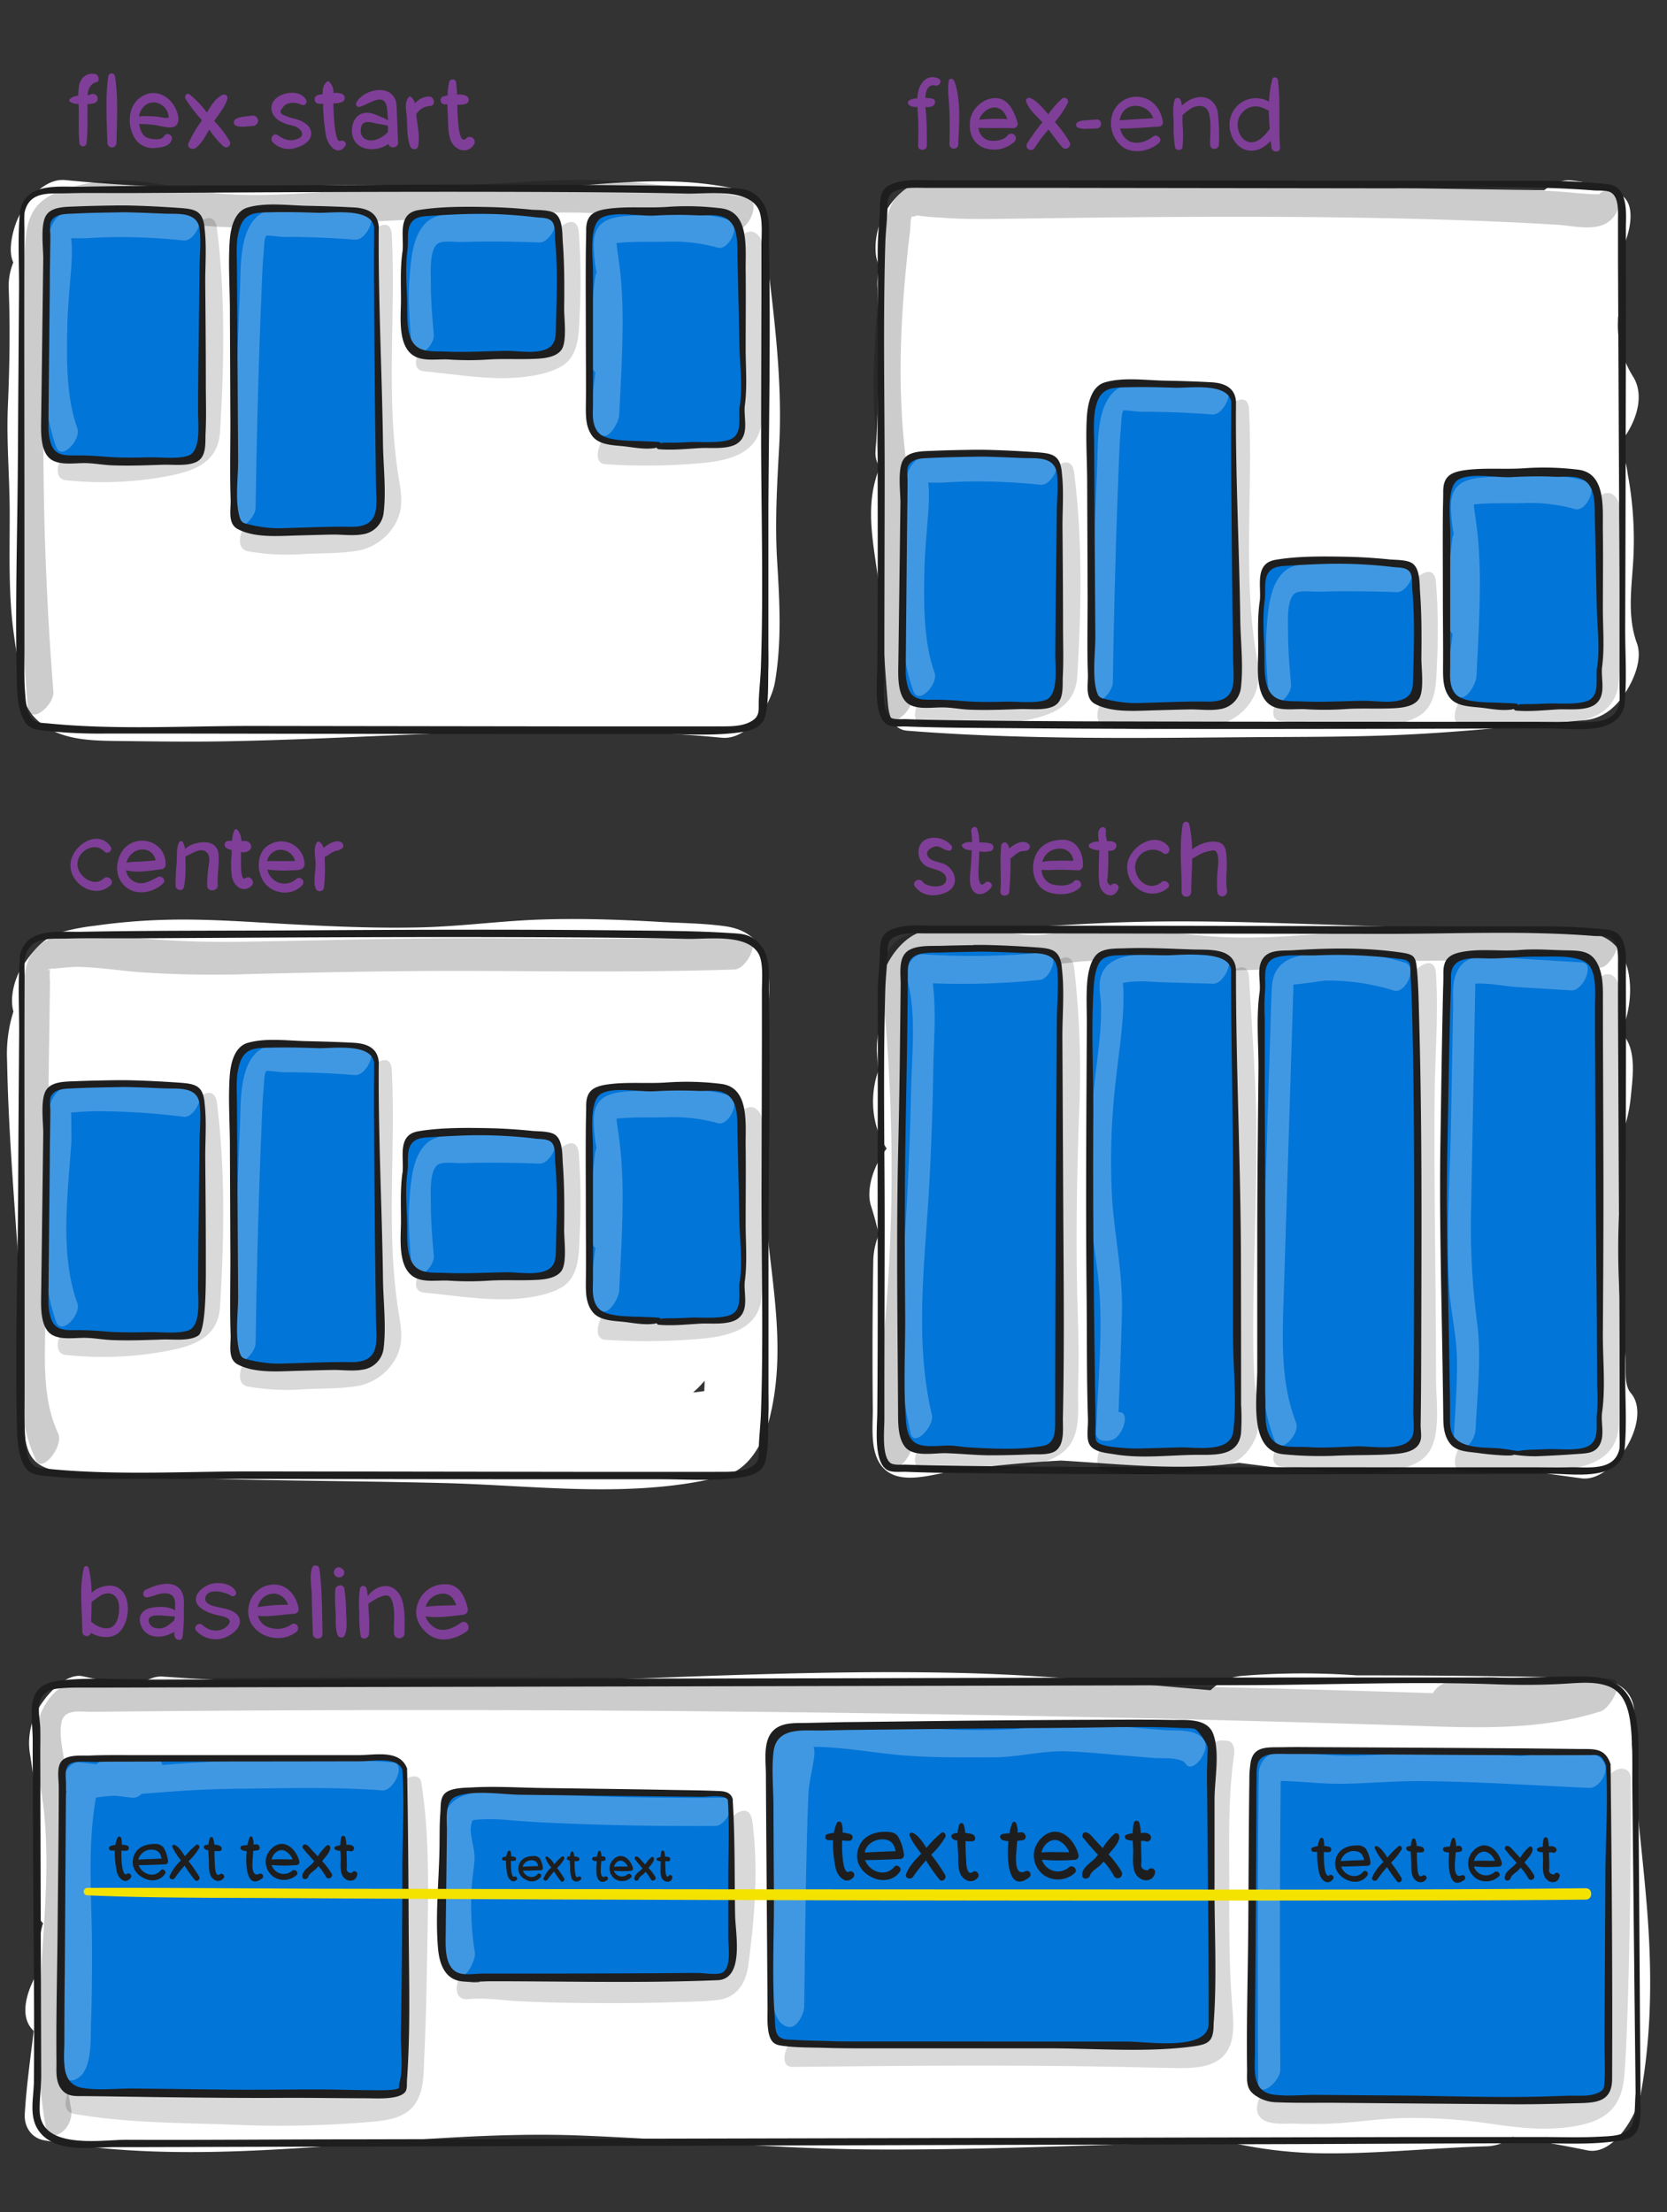 <svg xmlns="http://www.w3.org/2000/svg" viewBox="0 0 490 650"><rect x="0" y="0" width="490" height="650" fill="#333333" stroke="none"/><title>align-items</title><g id="61eba1f0-ecfa-4f20-8e31-065f9573ba94" data-name="Layer 10"><path d="M484.05,559.81c-.79-9.57-1.87-19.11-2.81-28.67-.48-5-.93-9.95-1.29-14.93-.1-1.27-.18-2.54-.27-3.81a6.12,6.12,0,0,0-.08-1.87,22,22,0,0,0,.87-6.55c-.21-12.54-13.82-11-22.71-11.19q-15.31-.27-30.62-.41-14.17-.12-28.36-.12a221.14,221.14,0,0,0-33.85.16,15,15,0,0,0-9.09,4.21c-24.59-2.12-49.1-4.5-73.78-5.08-50.18-1.17-100.28,2.53-150.43,3.27q-41.94.62-83.81-2.2c-2.44-.17-4.93.93-7.21,2.78q-8.16-1.11-16.26-2.87c-4.6-1-9.67,4.46-11.82,7.57a20.25,20.25,0,0,0-3.75,15.09,160.07,160.07,0,0,1,1.56,40.25c-.32,3.41.13,7.55,2.34,9.67a15.3,15.3,0,0,0-.89,4.82c.07,2.73,0,5.46-.11,8.18-.45.8-.72,1.2,0,.25v.15C8.42,583.66,5,592.18,9.92,596.73c-1,8.13-2.15,16.25-2.64,24.41-.23,3.74,1.94,7.05,5.65,7.72,52.29,9.4,105.65-3.5,158.28-1.38,28.39,1.15,56.64,3.89,85.06,4.08,28.21.19,56.41-1,84.6-1.84q9.76-.3,19.55-.51a129.06,129.06,0,0,0,28.91,3.49c15.95.14,31.87-1.62,47.82-2.07a12.93,12.93,0,0,0,7.43-2.74q11,1.68,22,3.93c7.85,1.61,14.61-10.58,15.68-16.4C485.63,597,485.58,578.39,484.05,559.81ZM42.68,579.94c0-.73-.06-1.47-.11-2.21,1.16.12,2.32.2,3.49.24C44.9,578.59,43.78,579.25,42.68,579.94Zm98.14,2.23a1.57,1.57,0,0,0,.09.23l-3.53.12Zm322.57,16.35c0,1.1-.06,2.19-.11,3.29-1.13-.2-2.26-.39-3.4-.57A28.87,28.87,0,0,0,463.39,598.52Zm-11.47-78.23c-7.2.9-14.42,1.44-21.65,1.67a19.16,19.16,0,0,0,2-2l5.32.07,13.83.23A5,5,0,0,0,451.92,520.29Z" fill="#FFFFFF"/><path d="M473.33,493.23A442.87,442.87,0,0,0,425,494.55c-1.43.12-2.83,1.38-3.86,2.95l-6.19-.21q-30.42-.94-60.87-1.69-60.87-1.5-121.76-2.19-61.4-.69-122.79-.57-30.45.07-60.89.33l-14,.13c-4.19.05-8.91-.47-13,.73-6.07,1.77-9.77,7.64-10.85,13.6-1.46,8,1.21,16,2.07,24,1.12,10.32.85,20.74.26,31.08-1.21,21.12-3.56,42.21.51,63.18.48,2.47,3.33,1.6,4.67.52a7.36,7.36,0,0,0,2.61-6.79c-3.44-17.75-1.89-35.85-.69-53.75,1.16-17.32,1-33.79-1.73-50.93-.45-2.85-1.05-6.32-.34-9.16.93-3.75,5.71-2.78,8.88-2.81q14.48-.15,29-.26,28.93-.22,57.89-.25,116.31-.13,232.58,2.66,32.43.79,64.86,1.8c19.81.62,40.14,2,59.3-4.14C473.2,501.94,478.3,493.37,473.33,493.23Z" opacity="0.2"/><path d="M479.37,409.32c-2.26-2.64-1.21-7.6-1.68-11.51-.8-6.65-1.47-13.31-1.78-20a221.22,221.22,0,0,1,1.52-38.68,15,15,0,0,0-.38-6.48,44.38,44.38,0,0,0,2.37-11c.59-5.85,1.66-14.06-2.95-18.24.13-.27.26-.54.37-.83,4.54-10.89,3.28-28.69-11.89-28.52s-30.2-.92-45.24-1.41-29.84-1-44.75-1.45c-16.79-.49-33.6-.75-50.39,0s-33.51,2.14-50.32,2c-7,0-12.42,6.8-14.67,12.83-1.09,2.92-2,9.13.15,12.44a24.83,24.83,0,0,0-2,10.17q.15,3,.44,5.91c-.22.68-.43,1.36-.61,2-1.86,7-1,14.92,3.08,20.92-3.94,5-6.13,12.11-4.62,16.82q1.37,4.25,2.29,8.51a21.19,21.19,0,0,0-1.62,7.69q-.35,21.68-.14,43.36c.06,5.74-1.13,14.14,3.91,18.22,5.23,4.24,14.28.91,20.31.07q15.48-2.15,31.09-3c17.23,1,35.21,3.13,52.33.68,8.12,1,16.23,2.13,24.39,2.83,13.13,1.11,26.09-.29,39.19-1.1,12.59-.78,24.66,1.13,37.09,2.82C474.4,435.66,485.89,416.89,479.37,409.32ZM455,358.13c-2.73-.21-5.45-.16-7.49-.24-1.3-.05-2.6-.06-3.89-.07l11.52-1.41C455,357,455,357.56,455,358.13Zm2.83-28.41c.07-.42.15-.87.26-1.34h.06c0,.44,0,.87-.06,1.32Zm6.14-8.61a6.34,6.34,0,0,1,2.37.27A14.19,14.19,0,0,0,463.93,321.11Zm-.14-28.36c1.8,0-4.37,1.56-2.72,1.08a22,22,0,0,1-4,.67C457.66,293.54,459.43,292.86,463.79,292.75Z" fill="#FFFFFF"/><path d="M473.49,274.73a477.66,477.66,0,0,0-75.74-1.06c-12.28.82-24.56,2.18-36.89,1.72s-24.42-2.89-36.73-2.69c-5.59.08-11,1.09-16.49,1.82-6.17.82-11.48-.7-17.53-1.43-5.71-.69-11.45-.16-17.13.49-5.09.58-9.39,1.32-12.05,6.17-2,3.72-1.83,7.69-1.44,11.76.62,6.54,1.18,13.08,1.58,19.63q1.15,18.67,1,37.4-.21,21.07-2.11,42.09c-1.24,13.37-2.63,26.12.76,39.32C262,435,269,427.5,268,423.69c-3-11.73-1.8-23-.69-34.93,1-10.84,1.72-21.72,2.07-32.61a536.32,536.32,0,0,0-2.3-68.84,18.09,18.09,0,0,0-.3-3.21c0-.15,0-.29,0-.44,1.62.45,6.25-.85,7.81-1a67.77,67.77,0,0,1,18.15,1.11c10.31,1.84,20.33-1.64,30.7-1.48,11.66.18,23.17,2.38,34.81,2.73,11,.34,22-.76,33-1.55a481,481,0,0,1,75.53.59,2,2,0,0,0,2.31.61l1.75-.43C473.65,283.56,478.33,275.18,473.49,274.73Z" opacity="0.2"/><path d="M224.52,349.6c-.54-11.73-.1-23.47.47-35.19.28-5.87.61-11.74.86-17.61.24-5.57.76-11.38-1.46-16.63-2.06-4.91-5.92-7.22-11.11-8-6.31-.9-12.9-.93-19.26-1.29-11.84-.69-23.71-1.1-35.56-.68-11.56.41-23.05,2-34.62,2.28-12.13.3-24.35-.18-36.47-.82C74.15,271,61,269.85,47.7,270.29A179.87,179.87,0,0,0,27.9,272,64.24,64.24,0,0,0,18,273.9c-5.34,1.65-8.28,5.46-11.35,9.93-2.17,3.16-3.95,9.07-2.7,13.38a41,41,0,0,0-1.87,14.38c.46,25.44,3.06,50.77,4.36,76.17,0,.57,0,1.13.07,1.7a16,16,0,0,0,.2,4.49c.16,3.8.3,7.59.38,11.39.13,6.4-1,13.79.93,20,2.13,6.92,8.75,6.92,14.81,7.35q9.93.71,19.89,1.13c29.19,1.31,58.42,1.21,87.62,1.93,27.26.68,55.85,4.8,82.61-2.1,7.17-1.85,11.34-9.63,13.06-16.16C232,394.77,225.57,372.4,224.52,349.6ZM25.85,337.84a2.79,2.79,0,0,1,.86.16ZM202,352.1l.63-.41c0,.17,0,.34,0,.52ZM27.54,367.05c1.05.08,2.1.16,3.15.21l-1,.12c-.73.1-1.45.22-2.15.35C27.57,367.5,27.55,367.28,27.54,367.05Zm169.85,21.21c1.87-2.1,2.07-.5,0,0Zm9.32,17.89.39-.47q0,1.53-.09,3.06c-1.1.15-2.19.28-3.29.4A26.38,26.38,0,0,0,206.71,406.15Z" fill="#FFFFFF"/><path d="M219.43,275.26c-24.45.79-48.9.56-73.36.42s-48.92.58-73.4,1a295.15,295.15,0,0,1-36.17-1.43c-8.48-.89-22.78-3.44-27.67,5.86-2.16,4.11-1.68,9-1.74,13.53l-.27,19.71q-.25,18.74-.52,37.46-.27,20.7-.56,41.4c-.17,12.29-.46,24.5,4.84,35.88,1.8,3.87,8.25-4.21,6.51-7.93-4.52-9.71-3.94-20.73-3.8-31.17q.24-16.75.46-33.51.46-34,.94-68a21.15,21.15,0,0,1,0-3.81,4.53,4.53,0,0,1,.47-.05c2.81-.13,5.52-.59,8.36-.51,5.65.16,11.26,1,16.89,1.5a318.24,318.24,0,0,0,33.41.58c22.25-.55,44.45-1,66.71-.91,25.09.13,50.19.4,75.27-.41C219.91,284.74,223.86,275.12,219.43,275.26ZM14.68,284.68c-.36.7-1.06.18,0,0Z" opacity="0.2"/><path d="M481.15,189c-2.82-7.76-1.62-15.76-1.1-23.82a105.45,105.45,0,0,0-1.6-25.94,29,29,0,0,0-2.58-8.76c4.53-5.15,7.93-13.66,4.24-19.68a30.67,30.67,0,0,1-4.23-10.92,26.8,26.8,0,0,1-.28-5.66c0-.36,0-.58,0-.72s.05-.36.1-.7.63-3.24.23-1.86c.93-3.23,2.07-8.11.33-11.43a31.69,31.69,0,0,0,.55-6.38c.08-.16.17-.32.24-.48,1.9-4,4.38-13.08-1.15-15.69A41.4,41.4,0,0,0,461.64,53c-2.62-.22-5.31,1-7.73,2.9L273.18,53.2c-7-.11-12.44,6.84-14.67,12.83-1.09,2.94-2,9,.11,12.36a17,17,0,0,0-.74,5.46,449.66,449.66,0,0,1-.52,48.57,7.4,7.4,0,0,0,1.21,4.83,35.61,35.61,0,0,0-2.27,9c-1.1,9.61,1.64,19.68,2.43,29.29.86,10.47,1.33,21,2.28,31.44.31,3.45,1.52,7.39,5.66,7.72,33.27,2.63,66.56,2.18,99.91,1.91,16.3-.13,32.61,0,48.9-.87,16.72-.88,33.42-2.67,50.1-4.1,5.2-.45,8.84-3.27,11.82-7.58C480.08,200.17,482.91,193.81,481.15,189ZM277.43,139.41c0-.14,0-.12,0,0Z" fill="#FFFFFF"/><path d="M475.49,57.17a2.48,2.48,0,0,0-2.31-1.42,3.86,3.86,0,0,0-3.1,1.33c-4.54,0-9.23-.69-13.69-.92-6.56-.35-13.12-.63-19.69-.88q-18.7-.69-37.42-.94c-25-.36-49.93-.23-74.9,0-12,.13-24.09.59-36.12.37-8.21-.16-20.41-4.27-25.66,4.42-2.46,4.07-2.34,9.46-2.87,14.06-.68,5.83-1.3,11.66-1.8,17.51a223.18,223.18,0,0,0-.61,36.56c.52,6.76,2,13.48,2.21,20.26.21,6.45-.94,12.86-1.19,19.29-.53,14.08,1.25,28.35,2.21,42.38.43,6.2,7.85-.17,7.57-4.2-.79-11.49-1.87-23-2.21-34.52s2-22.86.51-34.36c-3-23.1-1.62-45.56,1.12-68.63.14-1.16,0-2.79.46-3.83v-.12c.2.2.73.13,1.63-.23a52.83,52.83,0,0,0,6.42.6c5.72.49,11.47.48,17.2.41,11.8-.13,23.6-.33,35.4-.44,23.32-.22,46.64-.29,70,.08,13.14.21,26.27.55,39.39,1.09q9.84.4,19.68,1c4.86.27,11.57,2.2,15.57-1.24C475.35,63,476.75,59.78,475.49,57.17Zm-6,8.13.16,0-.05,0Z" opacity="0.2"/><path d="M229,131.78c1.3-22.67-2.41-45.24-4.94-67.72,0-.37-.09-.72-.16-1.06-.35-3.27-2-6.15-5.64-7-15.9-4-32.16-2.78-48.32-1.43a324,324,0,0,1-50,.19c-16.46-1.13-32.77.23-49.23.41a483.23,483.23,0,0,1-51.47-2.25C13,52.27,7.71,59,5.39,63.9c-1.34,2.84-3.3,9.39-1.48,13.21a18.63,18.63,0,0,0-1.36,7.48c.47,11.62.27,23-.23,34.64-.47,10.82.58,21.64.53,32.46,0,11.21-.36,22.4,1.07,33.55.37,2.83.77,5.66,1.33,8.47.18.93.44,1.87.64,2.8,0,.23.1,1,.1,1.19.11,4.5.79,9.38,3.92,12.84,6.08,6.71,15.56,7.07,24,7.17,10.5.12,21,.29,31.49.12,22.87-.4,45.72-1.7,68.58-2.5,26.06-.9,52.16-1.07,78.15,1.43,8,.77,14.54-9.83,15.67-16.39,2-11.76,1.37-23.41.65-35.24C227.76,154,228.37,143,229,131.78Zm-197.69-11c-1.55.34-.6-.72,0,0Zm174-9.65c.38-.21.75-.44,1.12-.69,0,.3,0,.6.08.89ZM200.4,82.05c0,.56-.06,1.13-.08,1.7l-.43-.1c.15-.59.27-1.18.37-1.77l.15,0A.76.76,0,0,0,200.4,82.05Z" fill="#FFFFFF"/><path d="M219.46,58.1a322.45,322.45,0,0,0-41.31-5.05c-11.62-.58-23.3.47-34.9,1l-41.32,2c-13.09.62-26.55,2.12-39.62.57C50.12,55.15,39,51.34,26.56,53.73c-4.63.9-10.2,2.2-14,5.2C8.25,62.37,7.67,67.49,7.3,72.62c-1,13.84-1.58,27.73-1.89,41.61a913.48,913.48,0,0,0,2.71,93.15c.49,6.2,7.89-.17,7.57-4.21q-3.07-38.55-2.93-77.28.11-19.83,1.06-39.66c.29-5.93.86-11.88,1-17.82.05-.66.09-1.32.14-2l-.25-.16c.41-.79,4.17-1.61,5-1.87a48.86,48.86,0,0,1,8.39-1.75c11.91-1.39,23.31,3.24,35.1,3.95,12.28.75,24.74-.48,37-1.06l38.38-1.81c11-.53,22.17-1.56,33.23-1.19a303.84,303.84,0,0,1,44,5.17C219.81,68.43,224.15,59,219.46,58.1Z" opacity="0.2"/><path d="M226.06,73c-.11-5.84.95-12.36-4.46-16.13-2.12-1.47-4.31-1.48-6.81-1.64-10.34-.68-20.75-.67-31.1-.78-32.65-.35-65.31-.21-98,0-20.53.11-41.09,0-61.62.41-6.86.13-16.69-1.44-18.22,7.41a.54.54,0,0,0,0,.22c-.68,7.37-.2,15-.25,22.42q-.18,23.63-.3,47.26c-.13,22.65-.92,45.42-.34,68.08.09,3.63.27,8.18,2.11,11.42,1.39,2.46,3.28,2.72,5.89,3a148.44,148.44,0,0,0,17.76.87c8.29,0,16.58,0,24.86,0q48.44.08,96.86.14l41.65,0c7.37,0,15.08.54,22.42-.38,3.53-.44,7.57-1.19,8.49-5.08,1-4.36.72-9.72.86-14.14.07-2.26,0-4.54,0-6.8q0-19.83,0-39.67C226,124.06,226.53,98.48,226.06,73Zm-2.4,123.11c-.12,3.32-.52,6.63-.63,9.95-.09,2.89.48,4.71-3,6.28-2.9,1.31-6.73,1.05-9.88,1.09-2.52,0-5,0-7.58,0l-34,0-94.53-.13c-19.7,0-40,1.21-59.64-.72-2.28-.23-4,0-5.41-2.06s-1.49-5.52-1.68-7.92c-.08-1.05-.11-2.09-.13-3.14-.05-3.1,0-6.19,0-9.29q0-19.59,0-39.17c0-27.56-.1-55.12,0-82.68,0-1.86-.09-3.77,0-5.62,0,0,0,0,0-.05,1.31-6.7,7.46-5.71,12.7-5.86,4.66-.14,9.3-.07,14-.07,1.75,0,3.5,0,5.24,0l30-.17c31.38-.17,62.76-.28,94.15-.13,12.83.07,25.67.15,38.5.46,6,.14,17.52-1.62,21,4.25,1.65,2.76,1,8.41,1.05,11.52,0,.75,0,1.49,0,2.24,0,3.91,0,7.83,0,11.74q-.06,21.39-.1,42.78C223.78,151.52,224.42,173.86,223.66,196.06Z" fill="#1e1e1e"/><path d="M477.91,67.42c0-3.4.47-7.81-1.35-10.86-1.5-2.5-3.88-2.45-6.52-2.69-6-.56-11.93-.76-17.9-.74-8.47,0-16.95,0-25.43,0L328,53l-40.82,0H275.76c-4.52,0-9.69-.61-13.87,1.2-3.37,1.45-3.16,4.38-3.27,7.62s-.52,6.58-.6,9.87,0,6.31,0,9.46q0,21.3-.05,42.59c0,24.11.11,48.23-.1,72.34,0,3.86-1.26,14.71,3.08,16.92,1.4.71,3.89.4,5.39.46,10.37.4,20.76.42,31.13.5,32.9.27,65.8.25,98.7.2,19.92,0,39.84-.1,59.75-.13,6.91,0,19.79,2.25,21.62-7a.87.87,0,0,0,0-.28c.7-7.34.14-15,.17-22.36q.09-24,.13-48C477.87,113.39,478,90.4,477.91,67.42ZM461.48,212.08c-3.89.09-7.78,0-11.67,0-2,0-4.06,0-6.09,0l-30.6,0q-47.33,0-94.64-.13c-13.23-.06-26.45-.14-39.67-.35-4.1-.07-8.2-.13-12.3-.29-1.47-.06-4.06.28-5-.69-2.33-2.32-1.57-9.46-1.56-12.52,0-1,0-1.94,0-2.92,0-3.31,0-6.63,0-9.94l.09-40.74c.06-24.28-.54-48.67.19-72.95.1-3.27.5-6.53.62-9.8.09-2.86-.21-4.83,3-5.9,2.78-.93,6.29-.62,9.19-.64,2.05,0,4.1,0,6.16,0q16,0,32,0l96.32.13c20.2,0,40.75-1,60.91.61,1.38.11,3.86-.11,5.07.6,2.49,1.44,2.07,6,2.1,8.42,0,1.12,0,2.23,0,3.35l0,9,.18,39.74c.12,28,.32,56,.26,84,0,1.81.11,3.68,0,5.49l0,0C474.61,213.39,466.74,212,461.48,212.08Z" fill="#1e1e1e"/><path d="M28.5,24.1a.7.7,0,0,0,.47-.82l-.09-.65a1.27,1.27,0,0,0-.91-.91c-2.68-.38-4.38,1.14-4.79,3.81a17.21,17.21,0,0,0-.17,2.6,3.83,3.83,0,0,0-2.51,1,.5.5,0,0,0,0,.71,3.86,3.86,0,0,0,2.57.65c.05.92.09,1.83.1,2.71,0,2.91-.12,5.87.19,8.76a1,1,0,0,0,2.08,0c.39-3.36.22-6.83.28-10.22,0-.38,0-.78,0-1.19a5.68,5.68,0,0,0,2-.23,1.4,1.4,0,0,0,.83-2l-.06-.1a1.42,1.42,0,0,0-2-.38,5.7,5.7,0,0,1-.74.14C25.88,26.18,26.47,24.61,28.5,24.1Z" fill="#7f3f98"/><path d="M31.85,22.33c-.94,6.34-.46,13.26-.28,19.65a1.33,1.33,0,0,0,2.66,0c.13-6.39.55-13.32-.44-19.65a1,1,0,0,0-1.94,0Z" fill="#7f3f98"/><path d="M49.85,37.44c2.29.06,2.92-1.62,2.45-3.61-1.08-4.63-5.75-8.22-10.39-5.61-4.42,2.49-4.72,8.76-2.1,12.71a6.33,6.33,0,0,0,5.84,2.54c2-.13,4.6-.54,4.89-2.83A1.26,1.26,0,0,0,48.21,40c-.6,1.43-4.22.9-5.21.34-1.36-.78-1.85-2.43-2.1-3.93,1.31.06,2.62.1,3.92.23C46.49,36.81,48.18,37.4,49.85,37.44Zm-9-3.23c.43-2.5,2.41-4.61,5.25-4a4.6,4.6,0,0,1,3.39,3.54c.13.87.41.74-.6.91a7.61,7.61,0,0,1-1.74-.25A28.87,28.87,0,0,0,40.86,34.21Z" fill="#7f3f98"/><path d="M67.55,41.56a29.66,29.66,0,0,0-4.6-6c1.4-2.08,3.34-4.28,3.89-6.63a1,1,0,0,0-1.39-1.07c-2,.87-3.44,3.19-4.63,5.2a31.13,31.13,0,0,0-5.1-5.34c-.77-.58-1.63.51-1.23,1.23a41.22,41.22,0,0,0,4.9,6.39,35,35,0,0,0-4,6.81c-.51,1.37,1.3,2,2.21,1.28,1.66-1.32,2.81-3.42,3.9-5.38A27.18,27.18,0,0,0,65.67,43,1.21,1.21,0,0,0,67.55,41.56Z" fill="#7f3f98"/><path d="M69.51,37c1.46.46,3.29.11,4.81,0a1.54,1.54,0,0,0,1.47-1.12,1.52,1.52,0,0,0,0-.82A1.59,1.59,0,0,0,73.91,34c-1.51.21-3.32.23-4.67,1a1.12,1.12,0,0,0,.27,2Z" fill="#7f3f98"/><path d="M90,29.42c-1.91-4-10.74-2.05-10.19,2.72.28,2.37,2.41,3.67,4.48,4.33.78.24,1.59.38,2.36.64,1.61.55,3.22,2.5,1.23,3.5-2.3,1.16-4.28.5-6.25-.91-1.21-.87-2.42,1-1.52,2a6.51,6.51,0,0,0,6.74,1.77c1.92-.54,4.45-1.76,4.62-4,.17-2.43-2.25-3.78-4.24-4.42-.77-.25-1.58-.38-2.36-.64l-1.23-.5c-1.33-.5-1.54-1.21-.62-2.12,1-1.93,3.81-1.86,5.68-1A1,1,0,0,0,90,29.42Z" fill="#7f3f98"/><path d="M100,41.42c-1.77.78-2-10-2-11v-.1a5.63,5.63,0,0,0,2.69-.42,1.31,1.31,0,0,0,0-2.24A4.94,4.94,0,0,0,98,27.34a4.16,4.16,0,0,0-1.41-3.46.27.27,0,0,0-.31,0c-1.32,1-1.48,2.32-1.43,3.79a14.46,14.46,0,0,0-1.46.28,1.3,1.3,0,0,0,.34,2.54c.42,0,.83,0,1.24,0A59.86,59.86,0,0,0,95.86,40c.49,2.56,3.31,6.17,5.61,2.91C102.16,41.91,100.86,41,100,41.42Z" fill="#7f3f98"/><path d="M117,41.75q-.18-4.47-.35-8.94c-.09-2.05,0-3.83-1.69-5.25-2.86-2.42-8.61-.54-10.21,2.61a.85.85,0,0,0,1,1.21c2.74-.74,7.32-4.63,8,.41a35.43,35.43,0,0,1,.28,3.6,7,7,0,0,0-1.76-.93c-1.56-.63-3.15-1.48-4.88-1.31-2.93.28-4.18,3.25-3.91,5.9.54,5.35,7,5.89,10.71,3.23C114.55,43.94,117.29,43.41,117,41.75ZM110.65,41c-2.44.77-4.83-.15-4.61-3,.2-2.59,2.14-2.32,4.09-1.82,1.27.33,2.65.4,3.91.78,0,.59,0,1.19,0,1.78A7.56,7.56,0,0,1,110.65,41Z" fill="#7f3f98"/><path d="M126.19,28.35A5.78,5.78,0,0,0,122.33,30c-.14.13-.26.25-.38.38a3.25,3.25,0,0,0-1.31-2,.31.31,0,0,0-.36.06c-1.59,1.43-.8,4.23-.69,6.17.16,2.69,0,5.88,1,8.4.4,1,2,1.21,2.29,0,.59-2.8-.15-6.11-.49-8.95,0-.17,0-.34-.05-.52a6.81,6.81,0,0,1,1.58-1.63,5.56,5.56,0,0,1,2.66-.78C128.18,30.78,127.64,28.46,126.19,28.35Z" fill="#7f3f98"/><path d="M137.07,40.63c-1.8,1.89-2.28-3.33-2.33-3.84-.16-1.61-.24-3.23-.31-4.84,0-.41,0-.83,0-1.24a5.2,5.2,0,0,0,2.73-.31,1.25,1.25,0,0,0,0-2.15,4.62,4.62,0,0,0-2.82-.44,33.49,33.49,0,0,0-.32-3.74c-.16-1-1.75-.94-2,0a23.79,23.79,0,0,0-.47,4,11.71,11.71,0,0,0-1.18.23,1.21,1.21,0,0,0,.32,2.37l.83,0c0,1.13.07,2.25.12,3.36.1,2.31,0,5,.84,7.21,1.23,3,5,4.21,6.87,1.16A1.46,1.46,0,0,0,137.07,40.63Z" fill="#7f3f98"/><path d="M275.87,23.09c-2.87-1.3-5.06.6-5.88,3.43a10.71,10.71,0,0,0-.36,2.38,4.72,4.72,0,0,0-2.38.6.81.81,0,0,0-.16,1.24,2.81,2.81,0,0,0,2.58.61c0,.73.1,1.44.13,2.15a92.46,92.46,0,0,1,.06,9.27c-.08,1.64,2.57,1.66,2.57,0,0-2.87,0-5.74-.18-8.6,0-.59-.16-1.62-.24-2.78a3.14,3.14,0,0,0,2.31-.34c.73-.51.76-1.87-.28-2.08a11.33,11.33,0,0,0-2.06-.2c.14-2.23.83-4.13,3-3.63C276.18,25.41,277.09,23.64,275.87,23.09Z" fill="#7f3f98"/><path d="M278.89,23.75c-.47,2.87.09,5.86.19,8.76.12,3.34.1,6.67,0,10a1.3,1.3,0,0,0,2.59,0c.22-5.72.93-13.36-1.21-18.76-.26-.66-1.43-.9-1.58,0Z" fill="#7f3f98"/><path d="M297.87,37.65A1.29,1.29,0,0,0,299.1,36c-1-3.09-2.51-7-6.32-7.17-3.42-.17-6.9,2.83-7.54,6.1s.34,6.73,3.42,8.27a8.75,8.75,0,0,0,9.59-1.64,1.37,1.37,0,1,0-2.16-1.67c-1.14,1.49-4.21,1.79-5.82,1.24a4.07,4.07,0,0,1-2.64-3.58C291,37.73,294.47,37.55,297.87,37.65Zm-10.05-2.48c.64-2.05,3.11-4.07,5.31-3.5,1.61.42,2.42,1.85,3,3.34A53.21,53.21,0,0,0,287.82,35.17Z" fill="#7f3f98"/><path d="M314.39,41.73a36.43,36.43,0,0,0-4.31-5.87,28.46,28.46,0,0,0,3.74-5.53,1.08,1.08,0,0,0-1.69-1.3,25.07,25.07,0,0,0-4,4.59c-1.54-1.83-3.25-3.94-5.26-4.8-.61-.26-1.49.18-1.24,1,.78,2.36,3.08,4.29,4.79,6.12a57.22,57.22,0,0,0-4.63,6.43A1.31,1.31,0,0,0,304,43.66a40.7,40.7,0,0,1,4.2-5.6c1.36,1.76,2.6,3.61,4.1,5.25C313.36,44.41,315.11,43,314.39,41.73Z" fill="#7f3f98"/><path d="M316.75,37.47a5.47,5.47,0,0,0,2.64.34c1,0,2,0,3-.08,1.66-.12,1.69-2.66,0-2.61-1,0-2,.13-3,.22a5.65,5.65,0,0,0-2.64.56.92.92,0,0,0,0,1.57Z" fill="#7f3f98"/><path d="M340.54,37.2c.62,0,1.38-.56,1.28-1.28-.49-3.66-2.81-6.82-6.64-7.41a7.48,7.48,0,0,0-8.26,5.22,8.78,8.78,0,0,0,3.29,9.6c3.11,2,7.82,1.06,10.44-1.32,1.25-1.14-.57-2.86-1.84-1.83-1.79,1.45-4.79,2.41-7,1.24a5.63,5.63,0,0,1-2.57-3.67C333,37.79,336.79,37.43,340.54,37.2ZM339,34.73c-3.3.19-6.6.38-9.9.62v0C330,29.57,337.27,30,339,34.73Z" fill="#7f3f98"/><path d="M358,33.61a5.44,5.44,0,0,0-2.59-4.49c-2.64-1.41-5.84-.16-8,1.89a7.77,7.77,0,0,0-.39-1.58.93.93,0,0,0-1.78,0c-.65,2.18-.3,4.63-.25,6.88a40.12,40.12,0,0,0,.39,6.94c.21,1.06,2.05,1.12,2.21,0a39.22,39.22,0,0,0,0-6.94c0-.79,0-1.62,0-2.44a13.46,13.46,0,0,1,2.65-2.1c1.89-1,4.35-1.05,5.09,1.43.83,2.76.32,6.4.36,9.26a1.3,1.3,0,0,0,2.6,0A56.91,56.91,0,0,0,358,33.61Z" fill="#7f3f98"/><path d="M375.64,23.56c-.11-.9-1.41-1.23-1.68-.23a32.22,32.22,0,0,0-.94,6.55,7.75,7.75,0,0,0-11.61,6.57c-.09,3.13,1.73,6.78,4.93,7.63,2.82.76,5.28-.71,7.18-2.68.07.65.14,1.3.21,1.93.17,1.57,2.63,1.64,2.52,0C375.8,36.8,376.43,30,375.64,23.56Zm-7.13,18.16c-3.24.63-5-3.07-4.68-5.78a5.43,5.43,0,0,1,4-4.53c2-.51,3.48.31,5.15,1.12,0,1.81.1,3.63.24,5.41C371.94,39.49,370.57,41.32,368.51,41.72Z" fill="#7f3f98"/><path d="M63.76,67.05c-.9-7.08-9.24.18-8.66,4.8,2,16,1.55,32.17,1.22,48.28,0,1.79-.07,3.59-.11,5.38,0,.22-.1,1.37-.16,2.55-.7.18-1.41.35-2.11.5-1.82.41-3.66.75-5.5,1.05a95,95,0,0,1-25,.48c-4.63-.49-9.44,10.41-4.13,11a102.69,102.69,0,0,0,28.92-1c8.12-1.47,15.88-3.7,16.46-13.31C65.89,107.12,66.24,86.6,63.76,67.05Z" opacity="0.15"/><path d="M117.3,141c-4-23.79-.93-48.06-2.14-72-.36-7.08-8.88.2-8.65,4.81,1,19-.64,38,.5,57q.4,6.84,1.37,13.61c.2,1.36,2,5.56.16,6.32-1.32.11-2.63.19-4,.23-9.21.58-18.39,1.73-27.55,0-4.51-.87-9.49,9.95-4.13,11a65.78,65.78,0,0,0,16.46.81c5.35-.3,11.25-.08,16.49-1.1a16.19,16.19,0,0,0,9.93-7C118.66,150.09,118.12,145.88,117.3,141Z" opacity="0.15"/><path d="M170.11,68.17c-.55-7.09-9,.19-8.66,4.81.37,4.82.59,9.65.59,14.49,0,3.32.4,7.62,0,11.34-9.27,3-20.73.8-30.32-.36a2.1,2.1,0,0,0-2.48-.68l-1.47.45c-3,.92-8.77,10.34-3.08,10.88,7.17.69,14.46,1.82,21.67,2,5.67.1,13.41-.54,18.44-3.32,5.77-3.19,5.33-10.65,5.63-16.37A183.14,183.14,0,0,0,170.11,68.17Z" opacity="0.15"/><path d="M224,93.86l.09-15.61c0-3.13,1.07-7.76-2-9.77-4-2.66-10.17,7.63-6,10.39-.84-.55-.68,5.59-.68,6.14l0,5.85-.07,12.69q0,6.33-.08,12.68l0,5.85c0,.76,0,1.53,0,2.29-1.55.34-3.28.47-4.33.61-3.17.42-6.4.53-9.59.64-6.41.24-12.81.13-19.21-.22-4.67-.25-9.37,10.69-4.13,11a181,181,0,0,0,29.27-.43c7.63-.82,15.63-3.06,16.57-11.86C224.78,114.23,223.9,103.78,224,93.86Z" opacity="0.15"/><path d="M218.16,125.2c-.42,2-.31,4.4-4.93,5.41-1.14.25-33.68-.16-34.91-.68-4.25-1.77-5.22-6.7-5.09-9,.09-1.52-.17-48.94.17-52,.15-1.36.54-4.8,2.53-6,3.63-2.1,35.24-.88,37.38-.28,3.3.93,4.3,5.18,4.52,7.66S218.57,123.22,218.16,125.2Z" fill="#0275d8"/><path d="M110.34,65.62c-.2-1-2.17-3.12-4.35-3.64-.54-.13-31.88-1.74-34.25.71s-3.22,7.69-3.18,8.46c0,0,.27,78.24.42,79.81a11.93,11.93,0,0,0,3,4.25c1.72,1.07,29.56.48,33.17.76,6.6.51,6.43-5.47,6.53-6.75S110.54,66.64,110.34,65.62Z" fill="#0275d8"/><path d="M59.39,66.74c-.23-1-1.44-3.85-4-4.37-.64-.13-35.38-.75-36.95-.39a15.28,15.28,0,0,0-4.11,2.5c-1.34,1.11-1.15,62.45-1.15,62.45.19,1.56,1.28,6.63,2.39,7.23,2,1.07,38.78,1.1,40,.75a5.35,5.35,0,0,0,3.88-4.68C59.57,129,59.62,67.76,59.39,66.74Z" fill="#0275d8"/><path d="M119.09,67.68c.41-2,0-4.15,4.64-5.16,1.15-.25,37.25-.32,38.24.57,2.4,2.16,2.29,6.06,2.16,8.4-.09,1.51.65,23.11.32,26.15-.15,1.36,0,4.58-2,5.73-3.62,2.1-37.5,1.43-39.52.5s-3.81-5.18-4-7.66S118.67,69.66,119.09,67.68Z" fill="#0275d8"/><path d="M57.08,62.39a184.3,184.3,0,0,0-30.54-.5c-3,.19-6.39-.62-8.92,1.31-2.77,2.1-3.51,5.66-3.32,8.9,1.17,19.36-4.6,40.28,2.2,59.16,1.56,4.34,7.39-2.18,6.25-5.37-3.35-9.3-3.18-20.54-2.95-30.32.11-5.11.62-10.16,1-15.25a68.64,68.64,0,0,0,.31-7.45c0-1-.1-1.92-.19-2.87,1.52,0,3.09.07,4.39,0,3.18-.21,6.37-.32,9.55-.34a176.16,176.16,0,0,1,19.08,1C57.46,71,61.06,62.8,57.08,62.39Z" fill="#fff" opacity="0.25"/><path d="M107.49,62.16c-5.47-.42-10.95-.7-16.43-.79-4-.06-9.28-.88-13.09.75-7.88,3.38-7.12,16.18-7.43,23.16-1,22.5-1.57,45-1.9,67.54-.08,5.27,6.44-.19,6.49-3.6q.39-27,1.36-53.91.24-6.36.5-12.73c.11-2.68.21-5.36.49-8,.11-1,.11-4.87.82-5.35.25-.17,3.92.37,4.82.37q3.87,0,7.74.1c4.52.12,9,.38,13.53.72C107.88,70.66,111.44,62.46,107.49,62.16Z" fill="#fff" opacity="0.25"/><path d="M161.7,63c-7-.27-14-.35-21-.19-4.62.11-11.8-1-15.46,2.61-3.93,3.83-4.42,10.6-4.83,15.72-.57,6.94,0,13.89.61,20.81.47,5.32,6.8-.14,6.49-3.6-.43-4.92-.87-9.85-.86-14.79,0-3.23-.61-10.85,2.39-12.19,1.61-.72,4.89-.22,6.66-.27,2.54-.08,5.09-.12,7.63-.14,5.08,0,10.16.08,15.24.28C162.1,71.33,165.61,63.12,161.7,63Z" fill="#fff" opacity="0.25"/><path d="M214.13,64.54c-8.9-2.59-17.9-1.69-27-1.26-6.2.29-12.45.56-12.64,8.34a49.62,49.62,0,0,0,.86,8.52,3.26,3.26,0,0,0-.36,1,119.63,119.63,0,0,0-.88,26.27,2.47,2.47,0,0,0,.9,2c-.66,5.56-2.34,13.58,1,17.78,2.55,3.25,5.93-3.21,6-5.2.45-9.22,1-18.46,1-27.71,0-4.56-.18-9.13-.63-13.67-.22-2.17-.53-4.33-.83-6.5-.14-.89-.25-1.78-.35-2.68,4.72-.57,9.91-.29,14.43-.41A49.31,49.31,0,0,1,211,72.77C214.28,73.71,218.13,65.7,214.13,64.54Z" fill="#fff" opacity="0.25"/><path d="M112.58,130.45c-.29-21.19-1.43-42.43-1.25-63.61a.64.64,0,0,0,0-.24c-.32-4.26-3.67-5.47-7.46-5.66-4.53-.24-9.08-.38-13.61-.47-5.54-.11-12.06-1.06-17.45.5-4.08,1.18-5.09,6.41-5.32,10.19-.38,6.14,0,12.43.08,18.57l.15,34.54c0,7.47-.19,15,.07,22.45.11,3.09-.94,7.14,2.1,8.74,5.06,2.68,12.21,2,17.73,1.87,3.49-.09,7-.2,10.46-.26,2.72,0,5.81.41,8.48-.07a7.2,7.2,0,0,0,6.21-6.34C113.55,144.12,112.67,137,112.58,130.45Zm-9.68,24.33c-5.62-.11-11.24.17-16.86.32-2.06.06-4.16.18-6.22.05a38.6,38.6,0,0,1-6.14-.94c-1.92-.44-2.64-.53-3.15-2C69,147.55,70,140.35,70,135.61q-.18-28.28-.35-56.54c0-2.48-.17-5,0-7.5a18.45,18.45,0,0,1,.77-4.42c1.48-4.87,4.91-4.67,9.3-4.78,4.61-.11,9.24,0,13.85.16,4.08.1,15.6-1.62,16.4,4.27h0c-.14,15.56.08,31.13.2,46.68.07,9.45.23,18.91.33,28.36C110.53,148.47,112.28,155,102.9,154.78Z" fill="#1e1e1e"/><path d="M165.83,90.62c.08-6.43.09-12.9-.39-19.32-.19-2.55.08-7.15-2.44-8.68-1.63-1-4.87-.87-6.68-1q-6.65-.68-13.33-.8c-6.51-.12-13.6-.16-20,.91-6.07,1-4.33,7.16-4.62,11.67,0,0,0,.07,0,.11-.76,4.78-.51,9.9-.51,14.73s-1.18,14,4.36,16.61c2.74,1.3,6.6.62,9.52.77a88.61,88.61,0,0,0,11.29.05c4.5-.33,9-.05,13.49-.21,2.64-.09,6.79-.25,8.51-2.68S165.79,93.5,165.83,90.62Zm-2.44,6.22c-.06,2.77-.33,5-3.5,6-3.35,1.08-7.75.21-11.23.26-5.91.08-11.59.45-17.51.21-4.88-.21-9.43.65-10.91-5.43-.76-3.14-.46-6.66-.57-9.89-.17-4.65-.55-9.68.08-14.31a.43.43,0,0,0,0-.12c.27-1.62.08-3.25.19-4.88.25-3.84,2.16-5,5.49-5.19,4.53-.3,9.08-.56,13.62-.65a135.89,135.89,0,0,1,18.37,1c1.78.2,4,0,5,1.47.84,1.14.62,3.78.74,5.16C164,79.21,163.59,88,163.39,96.84Z" fill="#1e1e1e"/><path d="M218.9,119.54a.68.68,0,0,0,0-.14c.81-5.61.26-11.69.28-17.33,0-7.52.09-15,0-22.58-.1-6.32,1.26-17.27-7.23-18.28a82.48,82.48,0,0,0-15.55-.44c-5.84.44-11.91-.22-17.69.58-4.46.61-6.47,2-6.41,6.48,0,2-.09,4-.1,6-.08,8.35,0,16.7,0,25,0,6.9.1,13.8,0,20.69,0,3,0,6,1.87,8.55,2.11,2.83,6.44,2.71,9.65,3.1,2.57.31,5.56.86,8.15.56a3.86,3.86,0,0,0,1.07-.21c.16.12.35.43.58.45,4.07.38,8.34-.1,12.42-.32,3.07-.17,8.63.56,11.2-1.67C220.15,127.47,218.64,122.9,218.9,119.54Zm-4.62,9.7c-3.35,1.06-8.19.51-11.65.66-1.41.07-2.82.13-4.23.17-1.08,0-2.17,0-3.25,0-1.35,0-.38.51-.5.5s-.53-.64-.9-.68c-1.57-.17-3.13-.16-4.71-.24-3.36-.17-9.09,0-12.07-1.69-3.2-1.85-2.7-6-2.67-9.14,0-5.8,0-11.6,0-17.4,0-7.28,0-14.55,0-21.83,0-3.71-1.31-13.6,2.51-15.61s11.17-.41,15.47-.63A122.45,122.45,0,0,1,205,63.27c2.05.1,4.27-.22,6.29.15,5,.93,5.4,5.55,5.47,9.87,0,2.21.07,4.42.12,6.64q.24,10.56.45,21.13c.11,5.82,1,12.37.13,18.16,0,0,0,.07-.05.12C216.94,122.62,218.53,127.9,214.28,129.24Z" fill="#1e1e1e"/><path d="M60.5,111.7c0-9.62-.09-19.24-.17-28.85,0-5.2.43-10.75-.22-15.93a.55.55,0,0,0,0-.18c-.57-5-3-5.33-7.59-5.66-5.11-.35-10.24-.62-15.37-.71a.85.85,0,0,0-.17,0H34.41a1.43,1.43,0,0,0-.22,0c-4,.06-8,.13-12.07.3-2.72.12-6.89,0-8.55,2.59-1.78,2.75-.82,9.64-.86,12.85q-.29,23.53-.61,47.07c-.06,3.93-.36,10.49,3.73,12.28,2.77,1.21,6.4.56,9.33.61,2.59.05,5.15.55,7.72.65,5,.21,10.09,0,15.08-.17,2.85-.09,7.74.57,10.31-1.14s2-5.85,2.17-8.43C60.68,121.91,60.48,116.78,60.5,111.7ZM58.66,78.57q-.12,11.37-.27,22.72-.14,9.83-.18,19.65c0,3.71,1,11.75-3,13-3.27,1-7.93.37-11.38.44-4.2.08-8.45.17-12.62-.17-2.67-.22-5.27-.39-8-.4-4.24,0-7.33.39-8.49-4.35a17.48,17.48,0,0,1-.48-4.64q.18-20.39.4-40.76c0-4.94.13-9.88.16-14.81,0-1.24-.37-3.22.26-4.3,1.25-2.16,4.36-2.08,6.47-2.18,5-.25,9.92-.31,14.87-.4,4,.06,8,.24,11.92.41,3.81.16,9.4-.63,10.28,4.17,0,0,0,.06,0,.1C59.18,70.58,58.69,74.9,58.66,78.57Z" fill="#1e1e1e"/><path d="M315.73,138.84c-.9-7.08-9.24.18-8.65,4.8,2,16,1.54,32.17,1.22,48.28,0,1.79-.08,3.59-.11,5.38,0,.22-.1,1.37-.16,2.55-.71.18-1.41.35-2.12.5q-2.73.61-5.49,1.05a94.55,94.55,0,0,1-25,.48c-4.63-.49-9.44,10.42-4.13,11a102.25,102.25,0,0,0,28.91-1c8.12-1.46,15.89-3.7,16.46-13.31C317.87,178.91,318.22,158.39,315.73,138.84Z" opacity="0.15"/><path d="M369.28,192.34c-4-23.79-.94-48.06-2.14-72-.36-7.08-8.89.2-8.66,4.81,1,19-.63,38,.51,57q.4,6.84,1.37,13.61c.19,1.36,1.15,4.37.93,5.7q2-.52-.78.62c-1.31.11-2.62.19-3.94.23-9.21.58-18.39,1.73-27.55,0-4.51-.87-9.49,10-4.13,11a65.78,65.78,0,0,0,16.46.81c5.34-.3,11.25-.08,16.49-1.1a16.19,16.19,0,0,0,9.93-7C370.63,201.46,370.1,197.25,369.28,192.34Z" opacity="0.15"/><path d="M422.08,171c-.54-7.09-9,.19-8.65,4.8.37,4.83.59,9.65.59,14.49,0,3.33.4,7.63,0,11.35-9.26,3-20.72.8-30.31-.37a2.11,2.11,0,0,0-2.49-.67l-1.47.44c-3,.92-8.76,10.34-3.08,10.89,7.18.68,14.47,1.81,21.68,1.95,5.66.1,13.41-.55,18.44-3.33,5.77-3.19,5.33-10.65,5.62-16.36A179.48,179.48,0,0,0,422.08,171Z" opacity="0.15"/><path d="M475.93,170.68q0-7.8.1-15.61c0-3.14,1.07-7.76-2-9.78-4-2.66-10.18,7.64-6,10.39-.84-.55-.68,5.6-.69,6.14l0,5.86q0,6.34-.08,12.68L467.18,193l0,5.86c0,.76,0,1.52,0,2.29-1.55.34-3.28.46-4.33.6-3.17.42-6.4.53-9.59.65-6.41.23-12.82.13-19.22-.22-4.66-.26-9.36,10.69-4.13,11a182.31,182.31,0,0,0,29.28-.43c7.63-.83,15.63-3.07,16.56-11.87C476.76,191,475.87,180.6,475.93,170.68Z" opacity="0.15"/><path d="M470.13,202c-.41,2-.71,4.4-5.33,5.41-1.15.25-34.05,0-35-.9-2.4-2.15-4.68-6.49-4.55-8.82.09-1.51-.17-48.93.16-52,.15-1.36.21-4.81,2.19-6,3.63-2.1,33.89-1.54,37.59-.77s4.44,5.67,4.66,8.15S470.55,200,470.13,202Z" fill="#0275d8"/><path d="M362.6,117.37c-.19-1-2.45-3.5-4.64-4-.54-.12-30.44-1.89-33.89.16s-3.58,8.24-3.54,9c0,0,.71,79.3.87,80.87.07.7,2.3,3,3.24,3.54,1.71,1.08,28.86.13,32.48.41,6.6.51,6.42-5.87,6.53-7.15S362.8,118.39,362.6,117.37Z" fill="#0275d8"/><path d="M311.37,138.53c-.24-1-1.44-3.85-4-4.37-.64-.13-36.59-2.69-40.42.78-1.29,1.17-1.16,5.11-1.11,5.89l-.67,57.89c.18,1.57,1.78,6.64,2.88,7.23,2,1.07,38.28,1.1,39.52.75a4.1,4.1,0,0,0,3.38-4C311.05,201.42,311.6,139.55,311.37,138.53Z" fill="#0275d8"/><path d="M371.4,172.23c.42-2-.39-5.27,4-7,4.22-1.69,37.55-.2,38.55.69,4.55,4.05,4,39.25.75,40.28-4.25,1.35-38.36,1.71-41.67-1S371,174.21,371.4,172.23Z" fill="#0275d8"/><path d="M309.06,134.18a184.32,184.32,0,0,0-30.54-.5c-3,.19-6.39-.62-8.93,1.31-2.76,2.1-3.5,5.66-3.31,8.9,1.17,19.36-4.6,40.28,2.2,59.16,1.56,4.34,7.39-2.18,6.24-5.37-3.35-9.3-3.17-20.54-3-30.32.12-5.1.63-10.16,1-15.25a66.2,66.2,0,0,0,.31-7.45c0-1-.09-1.92-.19-2.87,1.53,0,3.1.08,4.4,0,3.18-.2,6.36-.32,9.55-.34a176.16,176.16,0,0,1,19.08,1C309.43,142.77,313,134.59,309.06,134.18Z" fill="#fff" opacity="0.25"/><path d="M359.46,113.53c-5.47-.42-10.94-.7-16.43-.79-4-.06-9.27-.88-13.09.75-7.87,3.38-7.12,16.18-7.42,23.16-1,22.5-1.58,45-1.9,67.54-.08,5.27,6.43-.19,6.48-3.6q.4-27,1.37-53.91.22-6.36.49-12.73c.12-2.68.21-5.36.5-8,.11-1,.1-4.87.82-5.35.25-.17,3.92.37,4.82.37q3.87,0,7.74.1c4.51.12,9,.38,13.53.72C359.85,122,363.42,113.83,359.46,113.53Z" fill="#fff" opacity="0.25"/><path d="M413.68,165.76c-7-.27-14-.36-21-.19-4.63.11-11.8-1-15.47,2.61-3.92,3.83-4.41,10.6-4.83,15.71-.56,7,0,13.89.62,20.82.47,5.31,6.8-.14,6.49-3.61-.43-4.92-.88-9.85-.87-14.79,0-3.23-.61-10.84,2.39-12.18,1.62-.72,4.9-.22,6.67-.28,2.54-.07,5.08-.12,7.62-.13,5.09,0,10.17.07,15.25.27C414.08,174.13,417.59,165.91,413.68,165.76Z" fill="#fff" opacity="0.25"/><path d="M466.11,141.35c-8.91-2.58-17.91-1.68-27-1.26-6.2.29-12.46.56-12.64,8.34a47.62,47.62,0,0,0,.86,8.52,3.49,3.49,0,0,0-.36,1,119.7,119.7,0,0,0-.88,26.28,2.45,2.45,0,0,0,.9,2c-.66,5.55-2.35,13.58,1,17.78,2.56,3.24,5.94-3.22,6-5.2.45-9.23,1-18.47,1-27.71,0-4.56-.18-9.13-.63-13.67-.21-2.18-.52-4.34-.82-6.5-.14-.89-.25-1.79-.35-2.69,4.72-.56,9.91-.28,14.42-.41A49.58,49.58,0,0,1,463,149.59C466.25,150.52,470.11,142.51,466.11,141.35Z" fill="#fff" opacity="0.25"/><path d="M364.56,181.82c-.29-21.19-1.44-42.43-1.25-63.61a.63.63,0,0,0,0-.24c-.31-4.26-3.66-5.47-7.46-5.66-4.53-.24-9.07-.38-13.61-.47-5.53-.11-12.06-1.06-17.44.5-4.08,1.18-5.09,6.41-5.33,10.19-.37,6.14.06,12.43.09,18.57q.07,17.27.14,34.54c0,7.47-.19,15,.08,22.45.1,3.09-.94,7.14,2.1,8.74,5,2.68,12.21,2,17.73,1.87,3.49-.09,7-.2,10.46-.26,2.72,0,5.8.41,8.48-.07a7.2,7.2,0,0,0,6.21-6.34C365.53,195.49,364.64,188.38,364.56,181.82Zm-9.68,24.33c-5.62-.11-11.25.17-16.86.32-2.07.06-4.16.18-6.22.05a38.42,38.42,0,0,1-6.14-.94c-1.93-.44-2.64-.53-3.16-2-1.57-4.62-.51-11.82-.54-16.56q-.19-28.28-.35-56.54c0-2.48-.17-5,0-7.5a18,18,0,0,1,.76-4.42c1.48-4.87,4.91-4.67,9.31-4.78,4.61-.11,9.23,0,13.84.16,4.09.1,15.61-1.62,16.41,4.27,0,0,0,0,0,0-.15,15.56.07,31.13.19,46.68.07,9.45.23,18.91.34,28.36C362.5,199.84,364.25,206.33,354.88,206.15Z" fill="#1e1e1e"/><path d="M417.8,193.42c.08-6.43.09-12.9-.38-19.32-.19-2.56.07-7.16-2.44-8.68-1.63-1-4.88-.87-6.68-1.06-4.43-.45-8.89-.72-13.33-.79-6.51-.12-13.61-.17-20,.91-6.07,1-4.32,7.16-4.62,11.66a.36.36,0,0,0,0,.11c-.77,4.79-.51,9.91-.51,14.74s-1.18,14,4.35,16.61c2.75,1.3,6.61.62,9.53.77a88.61,88.61,0,0,0,11.29,0c4.5-.33,9-.06,13.49-.22,2.64-.09,6.78-.25,8.51-2.67S417.77,196.3,417.8,193.42Zm-2.43,6.22c-.07,2.77-.33,5-3.5,6-3.36,1.09-7.75.22-11.23.27-5.91.08-11.59.45-17.51.2-4.88-.2-9.43.65-10.91-5.43-.76-3.13-.46-6.65-.58-9.88-.16-4.65-.54-9.69.09-14.31a.43.43,0,0,0,0-.12c.26-1.62.08-3.25.19-4.88.24-3.84,2.15-5,5.49-5.19,4.53-.3,9.08-.56,13.62-.65a137.54,137.54,0,0,1,18.37.95c1.78.21,4,.05,5,1.47.84,1.14.62,3.78.73,5.17C415.93,182,415.57,190.83,415.37,199.64Z" fill="#1e1e1e"/><path d="M470.88,196.35s0-.09,0-.13c.81-5.61.26-11.7.27-17.33,0-7.53.1-15.06,0-22.58C471,150,472.37,139,463.87,138a83.22,83.22,0,0,0-15.54-.44c-5.85.45-11.91-.21-17.69.58-4.46.62-6.47,2-6.42,6.49,0,2-.08,4-.1,6-.07,8.35,0,16.69,0,25,0,6.9.11,13.79.05,20.69,0,3,0,6,1.87,8.54,2.1,2.83,6.43,2.72,9.65,3.11,2.57.31,5.56.86,8.15.56a3.62,3.62,0,0,0,1.06-.21c.16.11.36.43.59.45,4.07.38,8.34-.1,12.42-.33,3.07-.16,8.63.56,11.2-1.66C472.13,204.28,470.61,199.71,470.88,196.35Zm-4.62,9.71c-3.35,1.06-8.19.51-11.66.66-1.4.06-2.82.13-4.23.16-1.08,0-2.16,0-3.24.05-1.35,0-.39.51-.51.5s-.52-.65-.89-.69c-1.57-.16-3.14-.16-4.72-.24-3.35-.16-9.09,0-12.06-1.69-3.2-1.84-2.7-6-2.68-9.14,0-5.79,0-11.59,0-17.39,0-7.28,0-14.56.05-21.84,0-3.7-1.32-13.59,2.5-15.6s11.18-.41,15.48-.64a122.24,122.24,0,0,1,12.7-.12c2.05.1,4.28-.22,6.3.16,5,.93,5.39,5.55,5.47,9.86,0,2.22.07,4.43.12,6.64q.24,10.57.45,21.14c.1,5.81,1,12.36.13,18.15a.61.61,0,0,0-.05.12C468.92,199.44,470.5,204.72,466.26,206.06Z" fill="#1e1e1e"/><path d="M312.47,183.49c0-9.62-.08-19.24-.16-28.85,0-5.2.43-10.75-.22-15.93a.52.52,0,0,0,0-.18c-.57-5-3-5.33-7.6-5.66-5.1-.35-10.23-.62-15.36-.71a1,1,0,0,0-.18,0h-2.58a1.24,1.24,0,0,0-.22,0c-4,.06-8.06.13-12.08.31-2.71.12-6.89,0-8.54,2.59-1.78,2.74-.82,9.63-.86,12.84q-.29,23.53-.61,47.07c-.07,3.93-.37,10.49,3.73,12.28,2.77,1.21,6.4.56,9.33.61,2.59,0,5.15.55,7.72.65,5,.21,10.09,0,15.08-.17,2.85-.09,7.74.57,10.31-1.14s2.05-5.85,2.17-8.42C312.66,193.7,312.46,188.57,312.47,183.49Zm-1.84-33.13q-.11,11.37-.27,22.72-.12,9.82-.17,19.65c0,3.71,1,11.75-3,13-3.28,1-7.93.37-11.38.44-4.2.08-8.45.17-12.62-.17-2.68-.22-5.28-.39-8-.4-4.23,0-7.32.39-8.48-4.35a17.48,17.48,0,0,1-.48-4.64q.18-20.39.39-40.76c.05-4.94.14-9.88.16-14.81,0-1.24-.36-3.22.26-4.3,1.25-2.16,4.37-2.08,6.48-2.18,5-.25,9.92-.31,14.87-.4,4,.06,8,.24,11.91.41s9.41-.63,10.28,4.17a.47.47,0,0,0,.05.1C311.16,142.37,310.67,146.69,310.63,150.36Z" fill="#1e1e1e"/><path d="M7.31,281.63c1.31-6.7,7.46-5.7,12.7-5.86,4.66-.14,9.3-.07,14-.07,1.75,0,3.5,0,5.24,0l30-.17c31.38-.17,62.76-.28,94.15-.13,12.83.07,25.67.15,38.5.46,6,.14,17.52-1.62,21,4.25,1.65,2.76,1,8.41,1.05,11.52,0,.75,0,1.5,0,2.24,0,3.91,0,7.83,0,11.74l-.1,42.78c-.05,22.21.59,44.55-.17,66.75-.12,3.32-.52,6.63-.63,9.95-.09,2.89.48,4.71-3,6.28-2.9,1.31-6.73,1.05-9.88,1.09-2.52,0-5,0-7.58,0l-34,0-94.53-.13c-19.7,0-40,1.21-59.64-.72-2.28-.23-4,0-5.41-2.06S7.55,424,7.36,421.58c-.08-1.05-.11-2.09-.13-3.14-.05-3.09,0-6.19,0-9.29q0-19.57,0-39.17c0-27.56-.1-55.12,0-82.68,0-1.94-.11-3.94.07-5.87.08-.91-1.33-.9-1.42,0-.68,7.38-.2,15-.25,22.44q-.18,23.63-.3,47.26c-.13,22.66-.92,45.43-.34,68.08.09,3.63.27,8.18,2.11,11.42,1.39,2.46,3.28,2.72,5.89,3a148.44,148.44,0,0,0,17.76.87c8.29,0,16.58,0,24.86,0q48.44.08,96.86.14l41.65,0c7.37,0,15.08.54,22.42-.38,3.53-.44,7.57-1.19,8.49-5.08,1-4.36.72-9.72.86-14.14.07-2.26,0-4.54,0-6.8q0-19.83,0-39.67c0-25.53.58-51.11.11-76.64-.11-5.84.95-12.36-4.46-16.12-2.12-1.48-4.31-1.49-6.81-1.65-10.34-.68-20.75-.67-31.1-.78-32.65-.35-65.31-.21-98,0-20.53.11-41.09,0-61.62.4-6.86.14-16.69-1.44-18.22,7.41C5.73,282.16,7.13,282.57,7.31,281.63Z" fill="#1e1e1e"/><path d="M477.91,286.47c0-3.39.47-7.81-1.35-10.86-1.5-2.5-3.88-2.45-6.52-2.69-6-.56-11.93-.76-17.9-.74-8.47,0-16.95,0-25.43,0L328,272l-40.82,0H275.76c-4.52,0-9.69-.6-13.87,1.2-3.37,1.45-3.16,4.38-3.27,7.63s-.52,6.57-.6,9.86,0,6.31,0,9.46q0,21.3-.05,42.59c0,24.11.11,48.23-.1,72.34,0,3.87-1.26,14.71,3.08,16.92,1.4.71,3.89.4,5.39.46,10.37.4,20.76.42,31.13.5,32.9.27,65.8.25,98.7.2,19.92,0,39.84-.1,59.75-.13,6.91,0,19.79,2.25,21.62-7a.88.88,0,0,0,0-.28c.7-7.34.14-15,.17-22.36q.09-24,.13-48C477.87,332.44,478,309.45,477.91,286.47ZM461.48,431.13c-3.89.09-7.78,0-11.67,0-2,0-4.06,0-6.09,0l-30.6,0q-47.33,0-94.64-.13c-13.23-.06-26.45-.14-39.67-.35-4.1-.07-8.2-.13-12.3-.29-1.47-.06-4.06.28-5-.69-2.33-2.32-1.57-9.45-1.56-12.52,0-1,0-1.94,0-2.92,0-3.31,0-6.62,0-9.94l.09-40.74c.06-24.28-.54-48.67.19-72.95.1-3.27.5-6.53.62-9.79.09-2.87-.21-4.84,3-5.91,2.78-.93,6.29-.61,9.19-.64,2.05,0,4.1,0,6.16,0l32,0,96.32.13c20.2,0,40.75-1,60.91.61,1.38.11,3.86-.11,5.07.6,2.49,1.44,2.07,6,2.1,8.42,0,1.12,0,2.23,0,3.35l0,9,.18,39.74c.12,28,.32,56,.26,84,0,1.81.11,3.68,0,5.49,0,0,0,0,0,0C474.61,432.44,466.74,431,461.48,431.13Z" fill="#1e1e1e"/><path d="M63.76,324.06c-.9-7.07-9.24.19-8.66,4.81,2,16,1.55,32.17,1.22,48.28,0,1.79-.07,3.58-.11,5.38,0,.22-.1,1.37-.16,2.55-.7.18-1.41.35-2.11.5-1.82.41-3.66.75-5.5,1.05a95,95,0,0,1-25,.48c-4.63-.49-9.44,10.41-4.13,11a102.32,102.32,0,0,0,28.92-1c8.12-1.47,15.88-3.7,16.46-13.31C65.89,364.14,66.24,343.62,63.76,324.06Z" opacity="0.15"/><path d="M117.3,386.42c-4-23.79-.93-48.06-2.14-72-.36-7.08-8.88.2-8.65,4.81,1,19-.64,38,.5,57q.4,6.84,1.37,13.61c.2,1.35,1.15,4.37.93,5.7q2-.53-.77.62c-1.32.11-2.63.18-4,.23-9.21.58-18.39,1.73-27.55,0-4.51-.87-9.49,10-4.13,11a66.25,66.25,0,0,0,16.46.81c5.35-.3,11.25-.08,16.49-1.1a16.19,16.19,0,0,0,9.93-7C118.66,395.54,118.12,391.33,117.3,386.42Z" opacity="0.15"/><path d="M170.11,338.88c-.55-7.09-9,.19-8.66,4.8.37,4.83.59,9.65.59,14.49,0,3.33.4,7.62,0,11.35-9.27,3-20.73.79-30.32-.37a2.11,2.11,0,0,0-2.48-.68l-1.47.45c-3,.92-8.77,10.34-3.08,10.88,7.17.69,14.46,1.82,21.67,1.95,5.67.11,13.41-.54,18.44-3.32,5.77-3.19,5.33-10.65,5.63-16.36A183.11,183.11,0,0,0,170.11,338.88Z" opacity="0.15"/><path d="M224,351.13l.09-15.61c0-3.14,1.07-7.76-2-9.78-4-2.66-10.17,7.64-6,10.39-.84-.55-.68,5.6-.68,6.14l0,5.86q0,6.35-.07,12.68t-.08,12.68l0,5.86c0,.76,0,1.52,0,2.29-1.55.34-3.28.46-4.33.6-3.17.42-6.4.53-9.59.65-6.41.23-12.81.13-19.21-.22-4.67-.26-9.37,10.69-4.13,11a182.2,182.2,0,0,0,29.27-.43c7.63-.83,15.63-3.07,16.57-11.87C224.78,371.49,223.9,361.05,224,351.13Z" opacity="0.15"/><path d="M218.16,382.47c-.42,2-.19,3.73-4.81,4.74-1.14.25-33.4,2.26-37.21-.77-2.52-2-3-5.95-2.91-8.28.09-1.51-.17-48.93.17-52,.15-1.36.2-4.81,2.18-5.95,3.63-2.1,31.45-1.52,35.61-.95s6.42,5.85,6.64,8.33S218.57,380.49,218.16,382.47Z" fill="#0275d8"/><path d="M110.63,311.31c-.2-1-2.46-3.36-4.64-3.88-.54-.13-28.81-2-33.1-.15s-4.37,8.54-4.33,9.32c0,0,.2,78.8.36,80.37.07.7,1,3.94,4.24,3.86,2-.06,28.36.57,32,.59,7,0,6.4-7.21,6.5-8.48S110.82,312.33,110.63,311.31Z" fill="#0275d8"/><path d="M59.39,323.76c-.23-1-1.44-3.86-4-4.37-.64-.13-35.82-2.61-40.43.78-1.4,1-1.78,63.78-1.78,63.78.19,1.56,1.28,6.63,2.39,7.22,2,1.08,38.78,1.1,40,.76a4.11,4.11,0,0,0,3.38-4C59.07,386.65,59.62,324.78,59.39,323.76Z" fill="#0275d8"/><path d="M119.09,338.38c.41-2,1-4.27,5.65-5.27,1.14-.25,32.69-1.32,37.23.68,4.82,2.13,2.81,31.51,2.48,34.55-.15,1.37-.08,4.59-2.07,5.74-3.63,2.09-38.06.92-40.07,0s-3.16-4.69-3.38-7.17S118.67,340.37,119.09,338.38Z" fill="#0275d8"/><path d="M57.08,319.91c-10.15-1.1-20.32-2.08-30.54-1.49-3,.17-6.44-.21-8.92,1.74-2.74,2.16-3.51,5.69-3.32,9,1.17,19.36-4.6,40.28,2.2,59.16,1.56,4.34,7.39-2.18,6.25-5.37-5.3-14.7-2.77-32.24-1.77-47.44.05-.76,0-5.8-.07-8.65h0c.84,0,1.68-.07,2.52-.17,1.91-.11,3.82-.19,5.73-.2A212.29,212.29,0,0,1,54,328.14C57.45,328.52,61.06,320.34,57.08,319.91Z" fill="#fff" opacity="0.25"/><path d="M107.49,307.61c-5.47-.42-10.95-.7-16.43-.79-4-.06-9.28-.88-13.09.75-7.88,3.38-7.12,16.18-7.43,23.16-1,22.5-1.57,45-1.9,67.54-.08,5.27,6.44-.19,6.49-3.6q.39-27,1.36-53.91.24-6.36.5-12.73c.11-2.68.21-5.36.49-8,.11-1.05.11-4.88.82-5.35.25-.17,3.92.37,4.82.37q3.87,0,7.74.1c4.52.12,9,.38,13.53.72C107.88,316.11,111.44,307.91,107.49,307.61Z" fill="#fff" opacity="0.25"/><path d="M161.7,333.67c-7-.28-14-.36-21-.19-4.62.11-11.8-1-15.46,2.61-3.93,3.82-4.42,10.6-4.83,15.71-.57,6.95,0,13.89.61,20.81.47,5.32,6.8-.13,6.49-3.6-.43-4.92-.87-9.85-.86-14.79,0-3.23-.61-10.84,2.39-12.19,1.61-.72,4.89-.21,6.66-.27,2.54-.07,5.09-.12,7.63-.13,5.08,0,10.16.07,15.24.27C162.1,342,165.61,333.82,161.7,333.67Z" fill="#fff" opacity="0.25"/><path d="M214.13,321.8c-8.9-2.58-17.9-1.68-27-1.26-6.2.29-12.45.56-12.64,8.34a49.52,49.52,0,0,0,.86,8.52,3.49,3.49,0,0,0-.36,1,119.7,119.7,0,0,0-.88,26.28,2.48,2.48,0,0,0,.9,2c-.66,5.55-2.34,13.57,1,17.78,2.55,3.24,5.93-3.22,6-5.2.45-9.23,1-18.47,1-27.71,0-4.56-.18-9.13-.63-13.67-.22-2.18-.53-4.34-.83-6.5-.14-.89-.25-1.79-.35-2.69,4.72-.56,9.91-.28,14.43-.41A49.62,49.62,0,0,1,211,330C214.28,331,218.13,323,214.13,321.8Z" fill="#fff" opacity="0.25"/><path d="M112.58,375.9c-.29-21.19-1.43-42.43-1.25-63.62a.56.56,0,0,0,0-.23c-.32-4.26-3.67-5.47-7.46-5.66-4.53-.24-9.08-.38-13.61-.47-5.54-.11-12.06-1.06-17.45.5-4.08,1.18-5.09,6.41-5.32,10.19-.38,6.14,0,12.43.08,18.57l.15,34.53c0,7.48-.19,15,.07,22.46.11,3.09-.94,7.14,2.1,8.74,5.06,2.67,12.21,2,17.73,1.87,3.49-.09,7-.21,10.46-.26,2.72,0,5.81.41,8.48-.08a7.18,7.18,0,0,0,6.21-6.34C113.55,389.57,112.67,382.46,112.58,375.9Zm-9.68,24.33c-5.62-.11-11.24.17-16.86.32-2.06.05-4.16.18-6.22.05a38.6,38.6,0,0,1-6.14-.94c-1.92-.44-2.64-.53-3.15-2C69,393,70,385.8,70,381.05q-.18-28.26-.35-56.53c0-2.48-.17-5,0-7.5a18.62,18.62,0,0,1,.77-4.43c1.48-4.87,4.91-4.67,9.3-4.77,4.61-.11,9.24,0,13.85.16,4.08.1,15.6-1.62,16.4,4.27h0c-.14,15.56.08,31.13.2,46.68.07,9.45.23,18.91.33,28.36C110.53,393.92,112.28,400.41,102.9,400.23Z" fill="#1e1e1e"/><path d="M165.83,361.33c.08-6.43.09-12.9-.39-19.32-.19-2.56.08-7.16-2.44-8.69-1.63-1-4.87-.87-6.68-1.05q-6.65-.67-13.33-.8c-6.51-.11-13.6-.16-20,.92-6.07,1-4.33,7.16-4.62,11.66,0,0,0,.07,0,.11-.76,4.79-.51,9.91-.51,14.74s-1.18,14,4.36,16.6c2.74,1.3,6.6.63,9.52.77a88.61,88.61,0,0,0,11.29.06c4.5-.33,9-.06,13.49-.22,2.64-.09,6.79-.25,8.51-2.68S165.79,364.2,165.83,361.33Zm-2.44,6.22c-.06,2.77-.33,4.95-3.5,6-3.35,1.08-7.75.22-11.23.27-5.91.08-11.59.45-17.51.2-4.88-.2-9.43.65-10.91-5.43-.76-3.14-.46-6.66-.57-9.88-.17-4.66-.55-9.69.08-14.32a.37.37,0,0,0,0-.11c.27-1.62.08-3.25.19-4.88.25-3.84,2.16-5,5.49-5.19,4.53-.3,9.08-.56,13.62-.65a137.54,137.54,0,0,1,18.37,1c1.78.21,4,0,5,1.47.84,1.14.62,3.78.74,5.17C164,349.91,163.59,358.74,163.39,367.55Z" fill="#1e1e1e"/><path d="M218.9,376.8a.51.51,0,0,0,0-.13c.81-5.61.26-11.7.28-17.33,0-7.53.09-15.06,0-22.58-.1-6.33,1.26-17.27-7.23-18.29a82.48,82.48,0,0,0-15.55-.44c-5.84.45-11.91-.21-17.69.58-4.46.62-6.47,2-6.41,6.49,0,2-.09,4-.1,6-.08,8.35,0,16.69,0,25,0,6.89.1,13.79,0,20.69,0,3,0,6.05,1.87,8.54,2.11,2.83,6.44,2.72,9.65,3.11,2.57.31,5.56.86,8.15.56a3.86,3.86,0,0,0,1.07-.21c.16.11.35.43.58.45,4.07.38,8.34-.1,12.42-.33,3.07-.16,8.63.56,11.2-1.66C220.15,384.73,218.64,380.16,218.9,376.8Zm-4.62,9.71c-3.35,1.06-8.19.51-11.65.66-1.41.06-2.82.13-4.23.16-1.08,0-2.17,0-3.25.05-1.35,0-.38.51-.5.5s-.53-.65-.9-.69c-1.57-.16-3.13-.16-4.71-.24-3.36-.16-9.09,0-12.07-1.69-3.2-1.84-2.7-6.05-2.67-9.14,0-5.79,0-11.6,0-17.39,0-7.28,0-14.56,0-21.84,0-3.7-1.31-13.59,2.51-15.6s11.17-.41,15.47-.64a122.45,122.45,0,0,1,12.71-.12c2.05.1,4.27-.22,6.29.16,5,.93,5.4,5.55,5.47,9.86,0,2.22.07,4.43.12,6.64q.24,10.57.45,21.14c.11,5.81,1,12.36.13,18.15,0,0,0,.08-.05.12C216.94,379.89,218.53,385.17,214.28,386.51Z" fill="#1e1e1e"/><path d="M60.5,368.72c0-9.62-.09-19.24-.17-28.85,0-5.2.43-10.75-.22-15.94a.47.47,0,0,0,0-.17c-.57-5-3-5.33-7.59-5.66-5.11-.35-10.24-.62-15.37-.71a.85.85,0,0,0-.17,0H34.41a1.43,1.43,0,0,0-.22,0c-4,.06-8,.13-12.07.3-2.72.12-6.89,0-8.55,2.59-1.78,2.75-.82,9.64-.86,12.85q-.29,23.53-.61,47.07c-.06,3.93-.36,10.49,3.73,12.28,2.77,1.21,6.4.55,9.33.61,2.59.05,5.15.55,7.72.65,5,.21,10.09,0,15.08-.17,2.85-.09,7.74.57,10.31-1.14S60.48,373.8,60.5,368.72Zm-1.84-33.13q-.12,11.36-.27,22.72-.14,9.82-.18,19.65c0,3.71,1,11.75-3,13-3.27,1-7.93.37-11.38.44-4.2.08-8.45.17-12.62-.17-2.67-.22-5.27-.39-8-.4-4.24,0-7.33.39-8.49-4.35a17.48,17.48,0,0,1-.48-4.64q.18-20.38.4-40.77c0-4.93.13-9.87.16-14.8,0-1.24-.37-3.22.26-4.3,1.25-2.16,4.36-2.08,6.47-2.18,4.95-.25,9.92-.31,14.87-.4,4,.05,8,.24,11.92.41,3.81.16,9.4-.63,10.28,4.17,0,0,0,.06,0,.1C59.18,327.6,58.69,331.92,58.66,335.59Z" fill="#1e1e1e"/><path d="M315.73,284.29c-.9-7.08-9.24.18-8.65,4.8,3.62,28.44.19,57.27.71,85.81.21,11.42.77,22.85.54,34.28-.06,3.18-.41,6.52-.27,9.72l-.33.09c-2.1-.19-5.19,1.12-7.31,1.46a94.55,94.55,0,0,1-25,.48c-4.63-.49-9.44,10.42-4.13,11a102.67,102.67,0,0,0,27.07-.67c7.05-1.13,15.41-2.23,17.74-10.17,1.2-4.11.71-8.86.79-13.11.06-3.06.16-6.13.16-9.19,0-5.87-.24-11.75-.39-17.62-.43-18-.11-35.88.53-53.9A269.23,269.23,0,0,0,315.73,284.29Z" opacity="0.15"/><path d="M368.73,405c-.42-6.92-.39-13.86-.32-20.78.19-17.07,1-34.13.91-51.2-.1-15.31-1.31-30.55-2.18-45.83-.41-7.09-8.92.19-8.66,4.8.73,12.75,1.75,25.48,2.06,38.25.39,15.41-.21,30.83-.55,46.23-.28,12.24-.76,24.62.35,36.83.2,2.18.87,4.53.87,6.7,0,.59.24.68.86.28a4.93,4.93,0,0,1-3.65.93c-1.85.11-3.7.2-5.55.33-8,.56-15.9,1.25-23.85-.29-4.51-.87-9.49,9.95-4.13,11,9.2,1.78,18.31.53,27.55,0,7.14-.37,13.24-2.35,16.47-9.46C371.38,417.36,369.08,410.76,368.73,405Z" opacity="0.15"/><path d="M422.11,405.42c0-27.66-.64-55.32-.42-83,.09-12.07,1.2-24.41.39-36.46-.47-7.09-9,.19-8.65,4.8.67,9.94-.21,20.11-.33,30.06-.18,14.83-.06,29.66,0,44.48.1,12.95.23,25.91.29,38.86,0,4.68,0,9.36,0,14,0,.89,0,1.78,0,2.66-9.15,2.7-20.3.56-29.66-.58a2.12,2.12,0,0,0-2.49-.67l-1.47.44c-3,.93-8.76,10.34-3.08,10.89,7.75.74,15.74,2.15,23.53,1.95,5.61-.14,15.3-.73,19.2-5.39C423.77,422.32,422.12,411.65,422.11,405.42Z" opacity="0.15"/><path d="M474.05,286.67c-3.81-2.51-9.51,6.55-6.59,9.88a1.4,1.4,0,0,1-.06.24,7.68,7.68,0,0,0,0,1.66c0,1.35,0,2.71,0,4.07l0,10.75-.06,28.28q-.06,31.07-.12,62.14l0,12.34c0,1.4,0,2.8,0,4.21-1.55.34-3.27.46-4.32.6-3.17.42-6.4.53-9.59.65-6.41.24-12.82.13-19.22-.22-4.66-.25-9.36,10.69-4.13,11,10.67.58,21.94,1,32.51-.86,7.63-1.32,13.18-4.85,13.39-13.15.22-8.5.06-17,.08-25.53q.07-38.9.15-77.78,0-8.28,0-16.56C476,295,477.19,288.75,474.05,286.67Zm-6,10.39a.75.75,0,0,1-.2-.15C467.92,297,468,297,468.05,297.06Zm-.56-.7c-.09-.34.08-.5,0,0Z" opacity="0.15"/><path d="M470.13,421.07c-.41,2-.54,4.21-5.16,5.22-1.14.25-28.84.95-35.28-.78-3.12-.83-4.61-6.42-4.48-8.75.09-1.51-.17-126.6.16-129.64.15-1.36,1.1-4.83,3.08-6,3.63-2.1,35.36-.93,37.37,0s3.77,4.93,4,7.41S470.55,419.09,470.13,421.07Z" fill="#0275d8"/><path d="M362.56,284.23c-.64-2.9-3.38-3.9-5.56-4.42-.54-.13-31-1-33.45.48s-3.06,8.32-3,9.1c0,0,.21,131.49.37,133.05.07.7,2,2.62,3,3.21,1.71,1.08,26.55.39,30.17.66,6.6.51,9.51-3.83,9.61-5.11S362.79,285.25,362.56,284.23Z" fill="#0275d8"/><path d="M311.37,284c-.24-1-1.44-3.85-4-4.37-.64-.13-35.83-2.51-40.42.79-1.41,1-1.16,5.1-1.11,5.88l-.67,131.49c.18,1.57,2.36,7.29,3.47,7.88,2,1.08,37.69.45,38.93.1,2.91-.8,3.38-4,3.5-5.27S311.6,285,311.37,284Z" fill="#0275d8"/><path d="M371.06,285.48c.42-2,.75-4.57,5.37-5.58,1.14-.25,32.37-.21,36.2.72,3.13.76,3.61,6.34,3.47,8.67-.08,1.51.66,127.16.33,130.2-.15,1.36.19,4.18-1.8,5.32-3.62,2.1-37.63,1.72-39.64.8s-3.87-5.07-4.08-7.55S370.65,287.46,371.06,285.48Z" fill="#0275d8"/><path d="M307.18,279.83a215.81,215.81,0,0,1-36,.55c-2.92-.2-5.42,4.23-4.67,6.8,3,10.4,1.49,22.76,1.28,33.49q-.35,17.46-1.35,34.89c-1.26,21.88-3.85,43.95,1.23,65.56,1,4.35,7-2.1,6.25-5.37-5.22-22.2-2-45.19-.77-67.66q.9-16.95,1.18-33.93c.13-8.16.9-16.94-.14-25.24a225.66,225.66,0,0,0,31.51-1C309,287.58,311.85,279.36,307.18,279.83Z" fill="#fff" opacity="0.25"/><path d="M359.54,280.86c-7.4-.21-14.9-.79-22.29-.49-5,.21-11.61.65-13.55,6.2-1,2.88-.11,6-.05,9a94,94,0,0,1-.75,12.54c-.83,7.41-1.83,14.78-2.32,22.23a209.66,209.66,0,0,0-.37,22.7c.31,7.24,1.66,14.29,2.5,21.47,1.78,15.23,0,31.1-.52,46.39a2.13,2.13,0,0,0,1.7,2.31,5.4,5.4,0,0,0,2.9-.11c3.14-.75,5.75-8.51,2-8.15.35-10.06.8-20.13,1-30.2.19-11-2.19-21.61-2.89-32.57a200.11,200.11,0,0,1,1-34.09c.57-5.33,1.35-10.62,1.85-16,.25-2.73.45-5.48.48-8.23,0-1.61,0-3.22-.14-4.83a1.72,1.72,0,0,0,0-.2c3.88-.9,8.55-.3,12.17-.2l14.27.41C360,289.2,363.43,281,359.54,280.86Z" fill="#fff" opacity="0.25"/><path d="M412.94,282.84a65.41,65.41,0,0,0-23.79-2.78c-4.88.35-11.1.43-13.94,5.12-1.39,2.28-1.37,4.82-1.48,7.4-.18,4.27-.27,8.56-.4,12.84l-.78,24.69q-.78,24.69-1.55,49.39c-.46,14.68-1.71,29.9,3.72,43.88,1.68,4.32,7.48-2.21,6.25-5.36-4.76-12.25-4-25.3-3.61-38.17q.67-21.24,1.34-42.48.65-20.73,1.3-41.48c.05-1.65.1-3.29.16-4.94,0-.56,0-1.11,0-1.67,2.18-.09,8.77-1.14,9.55-1.16a64.78,64.78,0,0,1,20.08,2.95C413.06,292.05,416.93,284.05,412.94,282.84Z" fill="#fff" opacity="0.25"/><path d="M465,282.78l-24.53-1.47c-5.53-.34-10.59-.79-12.67,5.41-1,2.95-.6,6.42-.66,9.46q-.12,5.88-.22,11.76l-.45,23.74c-.29,15.41-1.4,31.07-.51,46.46.42,7.19,2.22,14.23,2.31,21.45.1,7.9-.6,15.86-1,23.75-.1,2.05,1.7,2.63,3.31,1.9,2-.88,3.08-3.49,3.18-5.51.48-10.37,1.77-21.07.38-31.41a216.79,216.79,0,0,1-1.72-33.41l.66-34.78.31-16.77c.06-2.94.11-5.88.17-8.82l.09-4.9c0-.19,0-.39,0-.6,4-.3,9,.83,12.47,1l15.7.95C465.37,291.23,468.91,283,465,282.78Z" fill="#fff" opacity="0.25"/><path d="M417.12,298.49c-.13-4.67-.2-9.38-.66-14-.37-3.68-1-4.11-5-4.67-10.49-1.48-21-1.26-31.56-.6-2.75.17-6.58-.27-8.49,2.17-2.16,2.76-.83,6.64-1.13,9.8a.68.68,0,0,0,0,.14c-1.12,7.5-.29,15.77-.37,23.31-.15,15.65-.32,31.3-.35,46.95q0,20.44,0,40.89c0,8.06-2.75,23.92,7.82,24.83a110,110,0,0,0,14.63.44c5.9-.31,11.87-.08,17.74-.52,2.93-.22,7-.79,7.84-4.13.34-1.38-.05-3.11,0-4.58.14-9.29.16-18.59.18-27.88C417.86,359.91,418,329.18,417.12,298.49Zm-1.49,85.09c0,10.38-.08,20.75-.22,31.12,0,1.94.33,4.52,0,6.42-1.15,5.9-12,3.71-16.45,3.86-4.82.15-9.37.52-14.2.23-2-.12-4,0-6.05-.17-5-.28-6.48-3.75-6.7-8.33-.1-2.27,0-4.57-.09-6.84-.06-2.84,0-5.69,0-8.53q0-17.93,0-35.84c0-16.13-.13-32.27-.17-48.4,0-6,0-12,0-18a66.31,66.31,0,0,1,.07-7.62.43.43,0,0,0,0-.12c.45-3.34-1.19-8.57,3.16-10,3.35-1.06,8.19-.5,11.65-.64a145.29,145.29,0,0,1,25.53,1.13c2.93.4,2.29,1.95,2.48,5,.27,4.33.39,8.68.5,13C415.8,327.78,415.72,355.7,415.63,383.58Z" fill="#1e1e1e"/><path d="M470.88,415.4s0-.09,0-.14c1.11-7.49.23-15.77.27-23.29.1-16.14.2-32.28.16-48.42q-.06-20.08-.14-40.17c0-2.39,0-4.77,0-7.16-.09-4.38.44-9.25-1.71-13.26-2-3.78-5.44-3.64-9.33-3.73-4.56-.09-9-.47-13.52-.09-5.49.44-11.24-.46-16.65.52-4.15.75-5.74,2.25-5.69,6.36,0,1.37,0,2.74-.07,4.11-.36,14.78-.54,29.56-.78,44.34-.38,22.51.28,45,.62,67.53.07,4.67.15,9.34.2,14,0,2.79.13,5.64,1.88,8,1.89,2.55,5.39,2.53,8.3,2.92,2.06.28,4.13.51,6.2.63a29.87,29.87,0,0,0,3.28.1c1-.06,1.25-.22,1-.25a44.28,44.28,0,0,0,6.54.49q6.41-.24,12.8-.72c2.38-.18,4.57-.26,5.91-2.54C471.74,421.84,470.59,418.42,470.88,415.4Zm-4.62,9.75c-3.13,1.21-8.28.5-11.66.65-1.57.06-3.15.13-4.73.17-1,0-4,.33-3.32.4-1.84-.18-4.31-.7-6.43-.84-4.22-.28-11.59.12-13.38-4.59-.69-1.83-.51-3.92-.51-5.86,0-4.64-.13-9.28-.19-13.92-.29-20.14-1-40.3-.65-60.44.26-14,.5-28,.82-42,.08-3.86.32-7.75.28-11.62-.07-6.48,6.55-5.52,11.23-5.48s9.43-.62,14.14-.54c4.15.07,13.28-.78,15.57,3,2,3.38,1.35,8.57,1.4,12.35,0,2.39,0,4.78,0,7.16q.09,18.24.17,36.48c.08,16.45.27,32.9.38,49.35,0,5.91.08,11.82.08,17.73a64.7,64.7,0,0,1,0,7.89.5.5,0,0,0-.05.13C469,418.68,470.45,423.53,466.26,425.15Z" fill="#1e1e1e"/><path d="M364.81,412.7q0-21.57-.05-43.15c-.08-28.14-1.49-56.3-1.45-84.43a.62.62,0,0,0,0-.28c-.54-6.51-8-5.69-12.78-5.86-6.67-.23-13.41-.59-20.08-.34-2.4.08-6-.09-7.93,1.65-2.19,2-2.85,6.36-3,9.1-.27,4.15,0,8.41-.06,12.57-.13,25.88-.34,51.73-.07,77.6.13,12.41,0,24.87.4,37.27.08,2.1-.42,5.28.2,7,1,2.86,5.1,3.05,7.7,3.49,8,1.33,16.37.17,24.42.14,5.2,0,11.81.41,12.68-6.3A68.38,68.38,0,0,0,364.81,412.7Zm-2.31,7.88c-.79,6.48-10.92,4.58-15.79,4.7-3.7.09-7.41.23-11.12.3a41.4,41.4,0,0,1-5-.11c-1.82-.19-7.11-.35-8.26-2-.64-.94-.24-4.79-.31-6.18s0-2.85-.06-4.28q-.14-8.34-.24-16.69c-.3-22.91-.48-45.8-.35-68.71.08-12.64-.74-25.59.16-38.2.15-2.11.62-5.43,2-7.06,1.55-1.84,4.78-1.62,6.94-1.71,4-.15,8.07,0,12.09.05,4.21.05,18.54-1.77,19.29,4.17,0,0,0,.06,0,.1,0,21.35.62,42.7.58,64.05,0,14.8,0,29.61,0,44.41C362.52,402.23,363.57,411.8,362.5,420.58Z" fill="#1e1e1e"/><path d="M312.43,416.59c.48-22,.18-44.18.08-66.23q-.11-22.89-.23-45.76c0-6.64.66-13.81-.19-20.43a.58.58,0,0,0,0-.19c-.62-4.93-3-5.31-7.6-5.63-5.1-.35-10.24-.62-15.37-.71a.85.85,0,0,0-.17,0h-2.58a.82.82,0,0,0-.27.06c-3.1.05-6.2.1-9.29.2-2.83.09-6.94-.24-9.53,1.23-3.42,1.93-2.5,6.83-2.54,10.29-.17,15.47-.31,30.94-.68,46.4-.64,26.41-.23,52.87-.08,79.29,0,3.22,0,7.9,2.32,10.32,2.57,2.69,8.51,1.46,11.73,1.55,4.33.13,8.53.59,12.87.62,3.95,0,7.91-.1,11.86-.26,2.23-.09,5.5.27,7.47-1C313.05,424.4,312.37,419.6,312.43,416.59ZM310.65,300q-.09,17.5-.22,35c-.17,24.25-.2,48.51-.27,72.76,0,2.79,0,5.58,0,8.36-.05,3.49.47,7.94-3.6,8.71-6.71,1.28-15,.83-21.85.44-1.63-.09-3.26-.41-4.89-.51-3-.18-6.6.57-9.46-.25-3.22-.93-3.83-4.09-4.07-7.21-.78-10.07-.17-20.45-.22-30.54-.08-13.88-.18-27.77-.05-41.66.13-15.06.53-30.12.7-45.19.05-4.62.11-9.24.12-13.86,0-3.15.45-5,3.86-5.83a26.88,26.88,0,0,1,5-.31c4.26-.16,8.53-.23,12.8-.3,4,.05,7.93.21,11.89.39s9.47-.62,10.28,4.2a.54.54,0,0,0,.05.11C311.29,288.79,310.67,295.07,310.65,300Z" fill="#1e1e1e"/><path d="M32.52,248.78c-3.69-5.38-11.26-.44-11.77,4.82-.58,6,7,10.78,11.7,6.54,1.35-1.22-.68-3.26-2-2-3,2.81-7.86-.88-7.7-4.4.17-3.79,5.1-6.58,7.93-3.54.89,1,2.61-.31,1.84-1.42Z" fill="#7f3f98"/><path d="M47.29,255.43a1.43,1.43,0,0,0,1.4-1.4c0-8-10.62-9.61-13.56-2.47-1.38,3.35-.78,7.23,2.32,9.4s7.67,1.25,10.43-1.33c1.08-1-.28-2.5-1.48-1.93-2.11,1-4.09,2.45-6.53,1.52a4.42,4.42,0,0,1-2.82-3.54C40.14,256.59,44.33,255.77,47.29,255.43Zm-1.55-2.64c-1.61.16-3.22.29-4.84.39a24.17,24.17,0,0,0-3.73.29C38.48,248.66,44.75,248.18,45.74,252.79Z" fill="#7f3f98"/><path d="M64.25,251.25a3.64,3.64,0,0,0-2.57-3.55c-1.89-.59-5.59,0-7.28,1.78a6.47,6.47,0,0,0-.61-2,.67.67,0,0,0-1.15,0c-.81,1.76-.58,3.71-.67,5.62a66.69,66.69,0,0,0-.35,7.19c.09,1.33,2.11,1.77,2.45.33a30.15,30.15,0,0,0,.44-7c0-.66,0-1.33,0-2,2.07-.78,4.61-3,6.42-1,1,1.17.45,3.12.28,4.62a44.08,44.08,0,0,0-.32,4.87c0,2.21,3.23,1.75,3.12,0C63.82,257.12,64.46,254.19,64.25,251.25Z" fill="#7f3f98"/><path d="M72.19,258c-1.4,1-1.34-3.4-1.35-3.75,0-1.31,0-2.62,0-3.94a2.57,2.57,0,0,0,2.61-.61,1.41,1.41,0,0,0,0-1.93c-.71-.81-1.58-.7-2.51-.63a4.94,4.94,0,0,0-1.19-3.36.54.54,0,0,0-.84.11,9.56,9.56,0,0,0-.69,3.18,8.06,8.06,0,0,0-1.1,0,1.14,1.14,0,0,0-.57,2.11,6.76,6.76,0,0,0,1.55.61c0,.43,0,.86,0,1.27a25.23,25.23,0,0,0,.06,6.44c.52,2.82,3.24,5.11,5.79,2.76C75.12,259.2,73.54,257.06,72.19,258Z" fill="#7f3f98"/><path d="M87,258.34a5.1,5.1,0,0,1-8.39-2.85,38.83,38.83,0,0,0,7.46.21c1.75,0,3.7,0,3.42-2.31a6.86,6.86,0,0,0-10.1-5.34c-4.14,2.08-4.13,8.2-1.53,11.47s8,3.76,10.94.62A1.27,1.27,0,0,0,87,258.34Zm-4.47-8.65a4.34,4.34,0,0,1,4.2,3.32l-1.43,0c-.86,0-1.72,0-2.58,0-1.39,0-2.79-.08-4.18.06A4,4,0,0,1,82.54,249.69Z" fill="#7f3f98"/><path d="M100.39,247.53c-1.26-.86-3.18.09-4.29.84a11.53,11.53,0,0,0-1,.78,3.42,3.42,0,0,0-1-1.65.61.61,0,0,0-1,.12c-1.1,1.76-.29,4.37-.33,6.38,0,2.28-.76,4.81,0,7a1.27,1.27,0,0,0,2.47-.34,48.32,48.32,0,0,0,.21-7.61c0-.4,0-.82,0-1.25a16.08,16.08,0,0,0,1.64-1,6.85,6.85,0,0,1,1.77-.84,3.71,3.71,0,0,0,1.75-.72A1.11,1.11,0,0,0,100.39,247.53Z" fill="#7f3f98"/><path d="M482.22,615.08a.69.69,0,0,0,0-.25c-.16-18.9-.26-37.79-.4-56.69q-.12-17.82-.25-35.65c0-6.2.4-12.77-.91-18.88-1.7-7.94-6.63-10.86-14.45-11-8.84-.2-17.62.6-26.47.28-2-.08-4,0-6,0h-38.5q-72.11,0-144.19.22-77.62.15-155.25.32l-52.25.13c-8.64,0-18.1-.87-26.7.35-9.73,1.39-7.29,9.7-7.24,17.29,0,1.74,0,3.49,0,5.24q.06,15.71.13,31.41c.09,21.16.42,42.33.23,63.49,0,4.87-1.62,10.43,1.41,14.71,4.7,6.66,15.23,4.87,22.12,4.82,2.76,0,5.52,0,8.28,0L78,630.77q70.55-.19,141.11-.36,77.82-.2,155.64-.41c26-.07,52-.25,77.94-.25,6.71,0,13.54.37,20.22-.37,2.86-.32,6.84-.44,8.32-3.4S482,618.29,482.22,615.08Zm-2,7.57c-.85,4.89-5.48,4.91-9.48,5.13-6,.34-11.95.13-17.91.12h-1.26c-3.24,0-6.47,0-9.71,0q-21.39,0-42.77.05-71.58.15-143.14.3l-148.58.33c-23.41,0-46.83.24-70.25.14-7.34,0-25.16,3.08-25.45-8.5-.09-3.45.45-7,.44-10.45l-.08-26.44q-.11-34.14-.19-68.27c0-2.4.06-4.82,0-7.22s-.79-5.16-.17-7.59c1-4.09,4.75-4.15,8.34-4.34,1.26-.06,2.53-.05,3.79-.06,2.67,0,5.35,0,8,0l40.53-.1,141.53-.29,151.29-.32c24.73-.06,49.68-1.15,74.4-.26,6.84.25,13.53.24,20.38-.16,4.22-.24,9.08-.79,13.09.85,5.27,2.16,6.12,8.63,6.51,13.66.43,5.54.22,11.17.28,16.72l.78,72.92c.06,5.37.13,10.75.18,16.12a.45.45,0,0,0,0,.11C480.54,617.57,480.67,620.19,480.24,622.65Z" fill="#1e1e1e"/><path d="M279.53,249.77l.17-.26a1,1,0,0,0-.16-1.21c-2.91-3.23-9.72-3.11-9.54,2.3a4.56,4.56,0,0,0,3.27,4.33c1.49.58,4.53,1,4.85,3,.54,3.39-5.71,2.93-6.91,1.17-1-1.41-3.29,0-2.29,1.34,2.05,2.75,5.26,3.11,8.41,2.07,2.54-.83,4.05-2.88,3.05-5.6a5.56,5.56,0,0,0-2.3-2.74c-1.36-.86-3.67-.92-4.83-1.94-1.81-1.59,0-3.26,1.86-3.54,1.15-.17,2.25,1,3.22,1.13.35.06.94.32,1.2-.09Z" fill="#7f3f98"/><path d="M287.82,250.59c0-.15,0-.3,0-.45a8.2,8.2,0,0,0,3.39-.09,1.14,1.14,0,0,0,0-2.18,10.07,10.07,0,0,0-3.36-.3,10.77,10.77,0,0,0-.66-4.1c-.45-1.07-1.87-.24-1.72.72a21.41,21.41,0,0,1,.23,3.33,3.41,3.41,0,0,0-2.87.58.49.49,0,0,0-.07.54c.56,1,1.81,1.11,2.89,1.22-.06,1.42-.16,2.83-.24,4.18-.11,2.06-.71,4.89.15,6.86,1.26,2.92,4.28,1.92,5.79-.16.77-1.05-.9-2.27-1.78-1.37-2.32,2.36-1.94-4-1.93-4.18C287.72,253.65,287.81,252.13,287.82,250.59Z" fill="#7f3f98"/><path d="M302.17,247.82c-1.38-1-3.46-.07-4.67.82a8.76,8.76,0,0,0-.84.67c-.25-1.06-.64-1.75-1.24-1.77h-.12a1,1,0,0,0-1,1c-.45,4.4.08,8.94-.23,13.38-.14,1.92,3,1.35,2.6-.2a85.2,85.2,0,0,0,.35-9.47c.57-.39,1.08-.9,1.63-1.3a4.94,4.94,0,0,1,1.34-.76c.64-.21,1.29-.06,1.92-.3A1.15,1.15,0,0,0,302.17,247.82Z" fill="#7f3f98"/><path d="M312.55,246.74c-4.07,0-7.43,1.69-8.57,5.82-.86,3.13,0,7.13,2.88,8.93s8.17,1.74,10.58-.74c1.13-1.16-.65-2.94-1.78-1.78-1.43,1.5-4.57,1.4-6.49.83a4.54,4.54,0,0,1-3-4.25,21.24,21.24,0,0,0,4,0c2.26,0,4.52.05,6.77.18a1.38,1.38,0,0,0,1.37-1.36C318.49,250.68,316.5,246.78,312.55,246.74Zm-2.41,6.19a17,17,0,0,0-3.78.33,5.07,5.07,0,0,1,4.87-3.89,3.82,3.82,0,0,1,4.25,3.59C313.7,252.89,311.92,252.85,310.14,252.93Z" fill="#7f3f98"/><path d="M326.57,260.19a1.68,1.68,0,0,1-1-2.23l.09-1.34c.07-1.57.13-3.14.11-4.71q0-1-.06-1.92a8,8,0,0,0,1-.05,1.46,1.46,0,0,0,1.34-1c0-.06.05-.13.08-.19a1.12,1.12,0,0,0-.52-1.26,3.76,3.76,0,0,0-2.18-.3,8.83,8.83,0,0,1-.4-2.62c.36-.83-.44-2-1.37-1.37-1.25.82-.83,2.7-.65,4.1a4.21,4.21,0,0,0-2.79.69.73.73,0,0,0,0,1,4.46,4.46,0,0,0,2.88.8c0,3.3-.38,6.74.05,9.9s4.17,5,5.59,1.44C329.27,259.87,327.14,259,326.57,260.19Z" fill="#7f3f98"/><path d="M343.49,248.76c-4-4.86-11.62.15-12.13,5.28-.64,6.46,6.54,11.13,11.82,6.92,1.25-1-.54-2.82-1.78-1.78-4.1,3.45-9-1.77-7.44-6.07a5.2,5.2,0,0,1,8-2.42c1.23.85,2.3-.92,1.49-1.93Z" fill="#7f3f98"/><path d="M360.65,261.6c-.48-3.17.13-6.4-.11-9.59-.12-1.69-.16-3.55-1.88-4.36-2.21-1-6,.07-8.26,1.94a37.44,37.44,0,0,0-.84-7.49,1,1,0,0,0-1.87,0c-1.18,6.4-.28,13.58-.37,20.08a1.42,1.42,0,0,0,2.83,0c0-3.16.23-6.54.27-9.9.9-.44,1.73-1,2.67-1.46a11.1,11.1,0,0,1,2.45-.78c1.36-.26,1.81-.38,2.26.81.59,1.53.15,4.07.06,5.69a36.71,36.71,0,0,0-.05,5.45A1.44,1.44,0,1,0,360.65,261.6Z" fill="#7f3f98"/><path d="M32.63,465.9A8,8,0,0,0,26.92,468a32.75,32.75,0,0,0-.87-7.32.73.73,0,0,0-1.4,0c-1.42,5.83-.47,12.82-.45,18.79a1.29,1.29,0,0,0,2.54.28,8.11,8.11,0,0,0,5.84,1.11c3.59-.71,5-5,5-8.21S36.16,466.22,32.63,465.9Zm.23,12.15c-1.82,1-4.35-.15-5.73-1.29a1.41,1.41,0,0,0-.34-.19c.05-1.91.12-3.88.14-5.85a30.74,30.74,0,0,1,2.92-2.08c2.56-1.22,4.73,0,5.1,2.87C35.19,473.45,34.87,476.92,32.86,478.05Z" fill="#7f3f98"/><path d="M53.21,467.35c-2.26-3.47-7.6-1.62-10.51-.18a1.17,1.17,0,0,0-.59,1l0,.2a1,1,0,0,0,1,1,14.93,14.93,0,0,0,3.16-.9c2.29-.59,5.1-.66,5.2,2.52,0,.73,0,1.46,0,2.19-1.72-1.22-4.76-1.12-6.57-.86-2.35.35-4.32,1.84-3.7,4.47,1.15,4.85,6.43,4.93,10,2.69,0,.4.05.8.09,1.19.15,1.21,2.08,1.77,2.36.32a52.34,52.34,0,0,0,.38-7.72C54.06,471.36,54.33,469.07,53.21,467.35Zm-9.46,9.13c-.62-2.88,5.11-1.51,7.57-1.55,0,.37,0,.74-.08,1.11a13.66,13.66,0,0,1-2.59,2C47,478.82,44.22,478.67,43.75,476.48Z" fill="#7f3f98"/><path d="M69.39,467.82c-1-2.41-4.53-3-6.89-2.52-2.11.4-5.35,2.57-4.88,5.12.43,2.3,4,3.59,5.93,4.06,1.59.4,5.44.85,3.42,3.09s-5.37,1.85-7.41-.07c-1.17-1.11-3,.66-1.77,1.77a7.82,7.82,0,0,0,7.86,2.05c2-.62,5-2.65,4.86-5-.15-2.82-3.79-3.59-5.93-4-1.42-.3-4.91-.9-4.16-3.12.93-2.78,6.14-1.35,7.59-.26a1,1,0,0,0,1.38-1.06Z" fill="#7f3f98"/><path d="M85.7,477.27a7.14,7.14,0,0,1-6.31,1,4.84,4.84,0,0,1-3.58-3.5c3.45.33,7.28-.39,10.63-.6a1.37,1.37,0,0,0,1.3-1.71c-.62-3.33-2.88-6.44-6.44-6.85a7.48,7.48,0,0,0-7.87,5.16c-2.76,8.25,7.31,13.39,13.6,8.81C88.38,478.58,87.2,476.4,85.7,477.27Zm-4.76-9a4.66,4.66,0,0,1,3.73,3.26,48.64,48.64,0,0,0-8.89.71A4.77,4.77,0,0,1,80.94,468.27Z" fill="#7f3f98"/><path d="M91.9,460.33c-1.05,2.13-.32,5.74-.28,8.06q.12,5.85.35,11.7c.07,1.81,2.87,1.83,2.83,0-.14-6.29-.07-12.77-.9-19a1.17,1.17,0,0,0-.82-1.09l-.23,0a.85.85,0,0,0-.95.38Z" fill="#7f3f98"/><path d="M101.73,473.58a48,48,0,0,0-.51-6.78c-.26-1.59-2.61-1.1-2.68.36-.13,2.3,0,4.62.13,6.92.07,2.06-.17,4.28.53,6.24a1.16,1.16,0,0,0,2.22,0C102.15,478.22,101.8,475.78,101.73,473.58Z" fill="#7f3f98"/><path d="M101,462.73a1.34,1.34,0,0,0-.5-1.85,1.4,1.4,0,0,0-1.49-.26,1.49,1.49,0,0,0-.45,2.37A1.53,1.53,0,0,0,101,462.73Z" fill="#7f3f98"/><path d="M115.35,466.5c-2.47-1.31-5.68.2-7.24,2.51a15.89,15.89,0,0,0-.37-2.26,1,1,0,0,0-1.94,0,34.09,34.09,0,0,0-.19,6.85,42,42,0,0,0,.36,6.92c.28,1.52,2.33,1,2.49-.34a44.09,44.09,0,0,0-.13-7.08c0-.62,0-1.23-.07-1.85a17.72,17.72,0,0,1,2.4-1.53c.8-.44,2.43-1.17,3.34-.9s1.33,1.73,1.5,2.4c.68,2.71.19,5.87.29,8.64.07,2,3.14,2,3.11,0C118.86,475.9,119.62,468.75,115.35,466.5Z" fill="#7f3f98"/><path d="M135.51,476.81c-1.91,1.35-4.63,2.71-7,1.79a6.17,6.17,0,0,1-3.42-3.68c3.56.55,7.5-.05,10.95-.46a1.52,1.52,0,0,0,1.44-1.89c-.93-3.78-2.62-7.33-7-7.06a8.22,8.22,0,0,0-7.77,5.93c-1.16,3.41.49,6.65,3.24,8.76,3.42,2.63,7.77,1.49,11.09-.75C138.68,478.35,137.11,475.68,135.51,476.81Zm-5.84-8.53c2.53-.26,3.72,1.34,4.43,3.34-3,.17-6.07.1-9,.51A5.34,5.34,0,0,1,129.67,468.28Z" fill="#7f3f98"/><path d="M123.84,523.77c-.46-2.86-3.87-1.79-5.35-.6a8.52,8.52,0,0,0-3,7.76c2.36,14.81,1.7,30.06,1.44,45-.14,7.91-.3,15.81-.54,23.72-.12,3.67.18,8.66-.26,12.53-5.17,1.5-12.13.95-16.86,1.11-7.64.24-15.3.26-23,.1C59.6,613,42.26,613,25.75,610.08c-4.53-.8-9.49,10-4.13,11,15.3,2.72,31.2,2.63,46.68,3.2a312.71,312.71,0,0,0,38.36-.63c5.5-.48,12.5-.63,15.7-6,2.39-3.95,2.15-9.21,2.36-13.66.59-12.56.76-25.14,1-37.71C125.91,552.13,126.07,537.82,123.84,523.77Z" opacity="0.15"/><path d="M221.12,535c-1-7.07-9.28.19-8.65,4.81a106.63,106.63,0,0,1,.8,20.6c-.19,3.47-.49,6.93-.84,10.39q-.3,2.93-.63,5.85c0,.1,0,.25-.08.44-4.5.52-9.39.24-13.69.34q-9.93.23-19.86.15c-6.23,0-12.47-.15-18.7-.41-6.65-.28-13.27-1.2-19.91-.59-4.46.41-8.27,11.37-2,10.8,5.13-.48,10.38.4,15.51.66,4.65.23,9.31.35,14,.43,10.5.18,21,.15,31.51-.19,4.07-.13,8.2-.18,12.25-.62,5.66-.62,8.38-4.82,9.13-10.23C221.83,563.38,223,549,221.12,535Z" opacity="0.15"/><path d="M360.6,511.45l-1.44-.07c-4.24-.21-8.5,8.8-5.32,10.65-1.38,12.35-1.1,25.06-1.12,37.42,0,7.92.07,15.83.33,23.74.11,3.18.24,6.35.45,9.52.08,1.15.16,2.31.28,3.47l0,.38c-2.13.16-4.44,0-6.24,0-3.13,0-6.26-.1-9.39-.18q-6.48-.15-12.95-.22c-10-.13-19.92-.16-29.88-.17q-29.18,0-58.35.32c-4.67.05-9.23,11-4.13,11,32.37-.35,64.76-.64,97.12,0,3.84.08,7.68.22,11.52.26,4.59,0,10.72.58,15-1.35,6.81-3,6.25-10.31,5.75-16.42-1-12.05-.93-24.23-.9-36.31,0-12.39-.4-25.25,1.37-37.55C363,514.29,362.79,511.56,360.6,511.45Z" opacity="0.15"/><path d="M479.35,522.66c0-2.64-2.17-3.64-4.41-2.54-2.49,1.21-4.28,4.64-4.24,7.34.26,20.95-.21,41.95-.8,62.89-.15,5.23-.32,10.46-.57,15.69-.09,2-.19,3.89-.32,5.83,0,.39-.09.79-.13,1.2-3.35.63-10.46,1.51-11.11,1.51a85.2,85.2,0,0,1-12-1.05,188.83,188.83,0,0,0-25.79-2.22c-6.36,0-12.65.71-19,1.28-3.56.32-7.13.5-10.71.51-2.29,0-12.14.46-12.81-.6-2.78-4.39-10,5.09-7.45,9.06,2,3.16,7.67,2.29,10.95,2.42,3.82.14,7.65.13,11.48-.08,6.3-.36,12.56-1.29,18.88-1.53a153,153,0,0,1,27.13,1.69c8.93,1.26,17.68,2.26,26.6.23,7.92-1.8,11.68-6.09,12.38-14.19.38-4.31.57-8.65.74-13,.52-13,.77-26,1-39C479.29,546.27,479.5,534.46,479.35,522.66Zm-10.53,91.67h0C468.75,614.31,468.64,613.92,468.82,614.33Zm1.74-1.71,0,0S470.59,612.6,470.56,612.62Z" opacity="0.15"/><path d="M118.94,519.79c-.13-1-3.32-3.1-4.68-3.61-.34-.13-92.65.25-93.47.61A9.37,9.37,0,0,0,18.42,519c-.7,1.11-.66,87.71-.66,87.71.1,1.56,0,6.56,6.32,8,2.3.52,88.88.49,91.85.59s3-3.36,3-4.63S119.06,520.81,118.94,519.79Z" fill="#0275d8"/><path d="M214.84,529.31c-.11-1-2.66-2.35-3-2.42-.69-.14-77.31-1.1-78-.74a18.37,18.37,0,0,0-3.12,2.89c-.59,1.11-.88,43.46-.88,43.46.08,1.57,1.5,8.6,5.47,8.59,2,0,74.39-.34,76.31-.44,2.63-.15,3.39-2.91,3.44-4.19S214.94,530.33,214.84,529.31Z" fill="#0275d8"/><path d="M472.77,518.92c-.12-1-1.77-3.9-3.61-3.9-.82,0-93.78-.23-96.08-.45-3.6-.35-4.91,3.95-4.87,5.15,0,.78-.54,89.06-.44,90.62,0,.71,1.92,5.21,4.35,6,1.45.46,94.65.75,96.88.36.81-.14,3.72-2.4,3.67-5.1C472.65,610.35,472.89,519.94,472.77,518.92Z" fill="#0275d8"/><path d="M356,596.21c-.21,2-2.37,3.71-5.61,4.51-5.84,1.44-119.49.07-120.91-.62a6.61,6.61,0,0,1-2.36-2.75c-1.21-2.15-1.11-80.09-.94-83.13.07-1.37,2-5,3.3-5.67,5.05-2.75,121.66-2.48,122.78-1.81,2.62,1.56,3.5,6.16,3.61,8.64S356.17,594.23,356,596.21Z" fill="#0275d8"/><path d="M471.76,518.53c-1.43-3.94-5.44-3.33-9.1-3.37a146.06,146.06,0,0,0-15.51.79h0c-8.85-.44-17.7-.8-26.55-.86-7.75-.05-15.45.69-23.18.79-7.57.09-15-1.26-22.61-.75-2.82.19-4.76,3.27-4.79,5.92-.39,30.23-.32,60.48-.19,90.72,0,5.28,6.5-.18,6.49-3.61-.12-28.29-.18-56.6.13-84.89,6,.1,11.88.91,17.88.84,7.73-.09,15.43-.83,23.17-.78,16.54.11,33.11,1.27,49.63,2C469.88,525.46,472.69,521.11,471.76,518.53Z" fill="#fff" opacity="0.25"/><path d="M354,511.41c-2.13-3.62-8.22-2.78-11.86-3.08-6.09-.49-12.17-1-18.26-1.48a86.3,86.3,0,0,0-15.91-.21c-3.66.38-7.22,1.36-10.9,1.49A210.88,210.88,0,0,1,263.77,507q-8-1-16.06-1.47c-4.67-.27-10.52-1.28-15.07.18-6.67,2.13-7.22,9.48-7.3,15.37-.18,12.62.1,25.26.47,37.88.22,7.49.48,15,1,22.46.3,4.28-.33,12.81,4.77,14.1,2.72.68,4.77-3.94,4.8-5.92.23-16.87.4-33.74.84-50.61.11-3.87.21-7.74.4-11.61.19-4.26,1.21-7.11,1.72-11.49a7,7,0,0,0-.17-2.64c7.89.06,16,1.48,23.7,2.27,9.6,1,19.49.84,29.14.82,7.25,0,14.22-2,21.5-1.76,5.64.18,11.28.78,16.9,1.24l8.67.71c2,.16,8.25-.29,9.38,1.64C350.41,521.51,355.83,514.45,354,511.41Z" fill="#fff" opacity="0.25"/><path d="M473.45,521.64c0-1,0-1.93-.05-2.89a.6.6,0,0,0,0-.44c-1.67-4.9-5-4.36-9.25-4.41q-10.92-.14-21.84-.22-26.61-.18-53.21-.31c-4,0-7.91-.09-11.87,0-4.24.1-8.63-.57-9.58,4.26a31.46,31.46,0,0,0-.41,5.48c-.2,14.56-.22,29.12-.33,43.69-.11,13.78-.54,27.6-.34,41.37,0,2.84-.38,5.3,1.89,7.12a11.14,11.14,0,0,0,6.76,2.41c6,.25,12.08.11,18.1.16q26.25.23,52.49.43c5.31,0,10.58-.11,15.89-.27,6.29-.2,12.13.4,12.17-7.18C474,581.12,473.78,551.37,473.45,521.64Zm-1.56,28.92c-.08,16.61-.21,33.22-.25,49.83,0,3.65.21,7.38,0,11-.14,2.09-.06,2.81-2.26,3.68-2.47,1-5.63.61-8.23.69-3.07.09-6.13.22-9.19.29-13.41.3-26.89-.23-40.3-.33l-24.93-.2c-4.05,0-8.59.51-12.6-.11-6.3-1-5.27-7.53-5.25-12.38q0-10.12.11-20.24.17-24.7.31-49.41c0-3.74,0-7.5.07-11.24a14.91,14.91,0,0,1,.33-4c1.16-3.47,6.2-2.74,9.37-2.78h3.16c28.27.12,56.56.44,84.83.33,2.57,0,3.6-.56,5,3,0,0,0,0,0,0C472.73,529.23,471.94,540.05,471.89,550.56Z" fill="#1e1e1e"/><path d="M357,553.15q0-12.15,0-24.31c0-6.05,1.64-13.78-.36-19.31-1.76-4.84-8.09-4.1-12.38-4.17-6.74-.12-13.48-.08-20.22-.05q-27.68.09-55.34.45l-17.51.21L248,506l-11.12.24c-2.64.06-5.63-.14-8.05,1.13-4.88,2.54-3.72,9.33-3.7,13.93q.06,12.64.17,25.28.15,21.76.32,43.53c0,2.53-.37,7.69,1.46,9.78.94,1.07,2.43,1.15,3.79,1.32,4,.47,8,.37,12,.51,4.4.14,8.79.13,13.2.13l52.25,0c13.56,0,28.32,1.24,41.77-.49,5.17-.67,6.6-1.34,6.65-6.64a.61.61,0,0,0,0-.13C357.78,580.92,356.92,566.85,357,553.15Zm-25.28,46.72q-8.16,0-16.33,0l-50-.05H249.06c-1.41,0-2.8,0-4.21-.07-3.82-.13-7.66-.14-11.48-.4-1.6-.1-3.45.09-4.53-1.11s-1-3.38-1.07-4.88c-.92-12.07-.21-24.45-.28-36.54q-.08-13-.14-25.95c0-5.22-.58-10.8,0-16,.84-7.63,8.78-6.3,14.33-6.41,2.69-.05,5.38-.12,8.06-.16l13.46-.15q25-.28,50.08-.47c11.6-.08,23.34-.57,34.93.1a11.05,11.05,0,0,1,3,.2c1.11.5,3.47,4.16,3.7,5.22a12.61,12.61,0,0,1,0,2.13c0,2.11-.12,4.2-.14,6.3,0,1.34,0,2.69.05,4q.09,9.39.16,18.8c.13,15.56.32,31.14.3,46.71,0,1.13,0,2.29,0,3.43a.66.66,0,0,0,0,.15C354.9,602.71,337.47,599.89,331.68,599.87Z" fill="#1e1e1e"/><path d="M213.39,528.23c-19.51.11-39.17-.05-58.63-1.53-6.13-.46-13.23-1.37-19.06,1.14s-5.34,7.72-5.16,13.14c.42,13.22-4.83,26.91,3.14,38.93,2.47,3.72,6.25-4,5.92-6.08a88.34,88.34,0,0,1-.95-19.43c.18-2.8.72-5.57.83-8.38.13-3-1.72-7.38-.91-10.14a7.91,7.91,0,0,0,.23-1c.45-.09.81-.18.95-.19a50.36,50.36,0,0,1,9.27.07c3.78.28,7.54.57,11.32.75,16.62.8,33.31,1.09,49.95,1C213.8,536.44,217.23,528.21,213.39,528.23Z" fill="#fff" opacity="0.25"/><path d="M216.08,562.86c-.2-11.26,0-22.63-.7-33.87a.74.74,0,0,0,0-.39c-.71-2.39-3-2.31-5-2.39-4.23-.18-8.47-.2-12.7-.28-12.53-.24-25-.39-37.58-.56-7-.09-14.16-.57-21.18-.19-2.26.12-5.79.08-7.72,1.42s-1.59,3.89-1.77,6.16c-.26,3.29-.19,6.61-.24,9.91-.14,9.76-1.29,20.07-.44,29.8.38,4.38,1.9,9,6.79,9.67,2.84.38,6,0,8.87,0,22.12,0,44.38.59,66.49-.31C218.89,581.53,216.18,568,216.08,562.86Zm-3.7,16.7c-1.57.87-5.75.12-7.49.14-4.54,0-9.07.07-13.6.09q-17.78.08-35.53.09H142.12c-2.05,0-4.72.45-6.73,0-4.76-1.1-4.43-7.69-4.38-11.6.05-5.12.12-10.23.18-15.35l.18-15c0-3.38-.74-8.78,2.71-10.09,5.13-2,13.57-.57,18.85-.5l37.68.45,15.74.17c1.71,0,6.93-.81,7.6,1l0,0c.52,8.12.09,16.4.11,24.53q0,8,0,16C214.11,572,215,578.09,212.38,579.56Z" fill="#1e1e1e"/><path d="M115.47,517.83c-15.17-1.11-30.61-.69-45.8-.44-7.35.12-14.67.65-22,1.22-.1-.94-.58-1.59-1.63-1.53-1.36.08-2.77.19-4.19.32A75.26,75.26,0,0,1,31,517.11a3.64,3.64,0,0,0-2.6,1.28l-5.23-.61c-2.93-.35-7,6.33-3.8,8,.08.3.15.61.23.91a4.12,4.12,0,0,0-.22,4.55,25.8,25.8,0,0,0-.66,4.45c-.47,7-.36,14.15-.39,21.2-.07,17.29-.75,35,.83,52.21.36,3.94,4.34,1.79,5.59-.45,2.24-4,1.84-9.71,2-14.18.27-7.44.31-14.89.29-22.33-.05-14.64-1.43-29.44,1.16-43.95a40,40,0,0,1,5.73-.56l5.11.6a3.48,3.48,0,0,0,2.55-1.15q5.27-.44,10.55-.8c6.16-.43,12.28-.65,18.45-.72,13.85-.15,27.9-.52,41.73.49C115.86,526.31,119.42,518.11,115.47,517.83Z" fill="#fff" opacity="0.25"/><path d="M120.13,566.55c-.07-14.62-.17-29.24-.42-43.85,0-.88,0-1.76-.06-2.64a.61.61,0,0,0,0-.46c-2.11-5.66-9.4-3.88-14.32-3.9q-8,0-16,0-25.14,0-50.29,0c-4.2,0-8.4-.06-12.61.12-2.45.1-7-.45-8.56,1.94-1.21,1.82-.6,5.14-.6,7.22,0,13.37-.21,26.74-.32,40.11-.11,13.58-.49,27.2-.35,40.79,0,2.47-.25,5.28,1.07,7.43,1.75,2.86,4.33,2.56,7.31,2.58,6.92.06,13.85.19,20.77.28,13.17.17,26.31.31,39.46.22,7.61,0,15.2.11,22.79.13,2.57,0,9.69.53,11.25-2.08.46-.79.32-2.38.38-3.25C120.68,596.32,120.21,581.36,120.13,566.55Zm-1.87-17.73c0,16.35-.15,32.7-.43,49-.07,4.36.78,10.25-.5,14.47-.08.28.06,1-.15,1.23-.78.85-7.39.61-9.13.61-3.72,0-7.44-.14-11.16-.18-10.86-.09-21.72.18-32.58,0l-24.9-.3c-4.88-.06-10.51.67-15.33-.2-6.34-1.15-5.19-8.44-5.16-13.44q0-10.22.12-20.42l.3-46.32c0-3,.06-6,.07-9,0-2.06-.66-5.05,1.36-6.1,1.78-.93,5.49-.43,7.48-.49,1.27,0,2.53-.06,3.81-.06,24.65-.07,49.31-.05,74-.11,3.49,0,10.57-1.45,12.19,2.41l0,0C118.93,529.52,118.29,539.31,118.26,548.82Z" fill="#1e1e1e"/><path d="M390.69,551.05c-1.55.82-1.56-5.36-1.56-5.9,0-.33,0-.67,0-1a10,10,0,0,0,1.44.06.79.79,0,0,0,.21-1.54,7.1,7.1,0,0,0-1.56-.29,6.84,6.84,0,0,0-.21-2,.57.57,0,0,0-1-.13,7.47,7.47,0,0,0-.67,2.2,6.09,6.09,0,0,0-1.58.4.68.68,0,0,0,.16,1.22,6.59,6.59,0,0,0,1.25.06,26,26,0,0,0,.6,6.25c.38,1.75,2.23,3.75,3.9,1.95A.8.8,0,0,0,390.69,551.05Z" fill="#1e1e1e"/><path d="M398.81,542.23c-2.79,0-5.39,1.11-6.15,3.92-.71,2.62.51,4.75,2.83,6s5,1,6.48-1.17c.51-.78-.71-1.75-1.3-1-2,2.44-5.63,1-6.43-1.54,2.58,0,5.17-.14,7.75-.23a.87.87,0,0,0,.83-1.08,10.3,10.3,0,0,0-1.29-3.87A3.12,3.12,0,0,0,398.81,542.23Zm-4.56,4.09a4,4,0,0,1,4.24-2.4c1.68.2,2.17,1.29,2.47,2.61-2.28.08-4.56.15-6.83.3A3.14,3.14,0,0,1,394.25,546.32Z" fill="#1e1e1e"/><path d="M408.87,547.29a18,18,0,0,0,3.13-3.91c.26-.53-.33-1.34-.9-.9a23.94,23.94,0,0,0-3.29,3.31c-.82-1.24-1.7-2.71-3-3.32-.35-.16-.86.11-.71.55a16.44,16.44,0,0,0,2.57,4.05,13.55,13.55,0,0,0-3.34,4.55c-.33.92,1,1.34,1.49.63a38.54,38.54,0,0,1,2.88-3.65,45.84,45.84,0,0,0,2.95,4.2c.62.73,1.73-.21,1.3-1A44.61,44.61,0,0,0,408.87,547.29Z" fill="#1e1e1e"/><path d="M418.14,551.09c-1.43,1-1.47-2-1.51-2.5-.07-1-.11-2-.15-3.05,0-.43,0-.87,0-1.31a6.35,6.35,0,0,0,1.57,0c.87-.12.61-1.27,0-1.53a5.25,5.25,0,0,0-1.63-.31,7.44,7.44,0,0,0-.36-1.82.52.52,0,0,0-1,0,7.83,7.83,0,0,0-.36,1.82c-.52,0-1.7.2-1.3,1a1.38,1.38,0,0,0,1.27.62c0,.94.11,1.9.14,2.79.06,1.47-.09,3.25.5,4.62.72,1.65,2.79,2.29,3.92.72C419.69,551.55,418.78,550.63,418.14,551.09Z" fill="#1e1e1e"/><path d="M429.65,551c-2.76,1.26-1.91-4.31-1.84-5.61,0-.37.06-.75.09-1.14l1.23-.16c1.13-.16.67-1.94-.48-1.74-.21,0-.43.06-.65.08a5.87,5.87,0,0,0-.33-2.09.45.45,0,0,0-.82-.11,8.82,8.82,0,0,0-.65,2.32,9.33,9.33,0,0,0-1.59.19c-.71.16-.58,1.09,0,1.31a4.5,4.5,0,0,0,1.35.27c-.47,4.77.19,11.27,4.49,8A.79.79,0,0,0,429.65,551Z" fill="#1e1e1e"/><path d="M440.61,548.44a.87.87,0,0,0,.82-1.09c-.51-2.17-2.24-4.72-4.63-5.09s-4.63,1.89-5.14,4.11A5.42,5.42,0,0,0,434,552a5.58,5.58,0,0,0,6.53-.61c.89-.72-.4-2-1.28-1.28a3.71,3.71,0,0,1-6-1.71A43.06,43.06,0,0,0,440.61,548.44Zm-7.32-1.64c.35-1.73,2.1-3.35,3.93-2.53a4.65,4.65,0,0,1,2.19,2.48C437.38,546.77,435.29,546.63,433.29,546.8Z" fill="#1e1e1e"/><path d="M451,551.11a20.56,20.56,0,0,0-2.9-3.85c.74-1,2.92-3.07,2.28-4.39a.65.65,0,0,0-1-.13,15.28,15.28,0,0,0-2.56,3.12c-.55-.6-1.1-1.2-1.66-1.79s-1.12-1.45-1.93-1.69a.73.73,0,0,0-.82.34l0,.08a.69.69,0,0,0,.59,1c-.49,0-.2,0,.1.45a14.6,14.6,0,0,0,1.09,1.27l1.59,1.8c-.2.25-.41.49-.62.71-1,1-3.09,2.21-2.85,3.87.14,1,1.44.72,1.71,0l0,0h0c.16-.89,1.63-1.74,2.23-2.33a9.43,9.43,0,0,0,.73-.83,16.2,16.2,0,0,1,2.36,3.33A1,1,0,0,0,451,551.11Z" fill="#1e1e1e"/><path d="M456.84,550.78c-1.22-.07-1.7-.67-1.44-1.78,0-.28,0-.57,0-.85,0-1-.06-2-.09-3,0-.29,0-.59,0-.89h.55c.26,0,.36,0,.3,0,.86.47,1.88-.55,1.11-1.35a2.37,2.37,0,0,0-2-.39,10.43,10.43,0,0,0-.32-2.23.64.64,0,0,0-1.22,0,12.87,12.87,0,0,0-.25,2.32A4.49,4.49,0,0,0,452,543c-.47.23-.26.86.13,1a4.67,4.67,0,0,0,1.36.26c0,.73.07,1.47.08,2.19,0,1.58-.26,3.64.52,5.1,1,1.81,3.75,2.15,4.3-.12A.84.84,0,0,0,456.84,550.78Z" fill="#1e1e1e"/><path d="M151.17,551.4c-1,.5-1-3.65-1-4s0-.42,0-.63a5.89,5.89,0,0,0,.93,0,.59.59,0,0,0,.16-1.16,3.52,3.52,0,0,0-1-.16,4.25,4.25,0,0,0-.16-1.38.43.43,0,0,0-.78-.1,4.71,4.71,0,0,0-.5,1.51,3.38,3.38,0,0,0-1,.25.51.51,0,0,0,.12.92,3.55,3.55,0,0,0,.8,0,18,18,0,0,0,.42,4.25c.27,1.23,1.6,2.65,2.77,1.36A.61.61,0,0,0,151.17,551.4Z" fill="#1e1e1e"/><path d="M159.56,548.74a7,7,0,0,0-.89-2.68,2.2,2.2,0,0,0-1.91-.71c-1.93,0-3.74.77-4.26,2.73a3.51,3.51,0,0,0,2,4.17,3.34,3.34,0,0,0,4.51-.83c.38-.58-.52-1.3-1-.75-1.31,1.61-3.73.69-4.31-1,1.75,0,3.5-.09,5.25-.15A.64.64,0,0,0,159.56,548.74Zm-3-2.13c1.1.14,1.43.83,1.63,1.69-1.52.05-3,.09-4.55.2a2.8,2.8,0,0,1,.06-.28A2.7,2.7,0,0,1,156.54,546.61Z" fill="#1e1e1e"/><path d="M163.73,548.87a11.19,11.19,0,0,0,2.11-2.66c.19-.4-.24-1-.68-.68a14.69,14.69,0,0,0-2.23,2.23,5.46,5.46,0,0,0-2.15-2.26c-.26-.11-.52.2-.44.45a9.72,9.72,0,0,0,1.71,2.76,9,9,0,0,0-2.26,3.12c-.24.69.74,1,1.11.47.62-.86,1.26-1.65,1.94-2.43a26.73,26.73,0,0,0,2,2.81c.47.55,1.29-.15,1-.75A27.31,27.31,0,0,0,163.73,548.87Z" fill="#1e1e1e"/><path d="M170,551.43c-.91.65-.93-1.35-1-1.67-.06-.69-.08-1.39-.11-2.09,0-.28,0-.56,0-.85a3.3,3.3,0,0,0,1,0,.6.6,0,0,0,.14-1.09,4.19,4.19,0,0,0-1.23-.27,4.42,4.42,0,0,0-.26-1.21.39.39,0,0,0-.74,0,4.83,4.83,0,0,0-.26,1.21l-.35,0a.59.59,0,0,0-.54.41.4.4,0,0,0,0,.24l0,.06a.53.53,0,0,0,.39.39,3.62,3.62,0,0,0,.46.06c0,.65.08,1.3.11,1.9a9.18,9.18,0,0,0,.34,3.18,1.59,1.59,0,0,0,2.79.5C171.15,551.77,170.47,551.09,170,551.43Z" fill="#1e1e1e"/><path d="M177.88,551.37c-1.83.81-1.21-3.12-1.16-4.11l0-.42.82-.11c.84-.12.5-1.46-.36-1.3l-.39,0a3.67,3.67,0,0,0-.28-1.45c-.1-.25-.46-.2-.58,0a3.86,3.86,0,0,0-.47,1.59,4.62,4.62,0,0,0-1.05.1c-.54.13-.43.8,0,1a3.1,3.1,0,0,0,1,.19c0,.13,0,.26,0,.38a16.19,16.19,0,0,0,0,3.81c.29,1.7,1.58,2.48,3.09,1.33A.6.6,0,0,0,177.88,551.37Z" fill="#1e1e1e"/><path d="M185.42,549.71a.65.65,0,0,0,.62-.81c-.36-1.52-1.57-3.28-3.23-3.53s-3.22,1.3-3.58,2.85a3.8,3.8,0,0,0,1.66,3.94,3.88,3.88,0,0,0,4.54-.43c.68-.54-.29-1.52-1-1a2.5,2.5,0,0,1-4-1.07A28.75,28.75,0,0,0,185.42,549.71Zm-2.35-2.87a3.14,3.14,0,0,1,1.44,1.6c-1.34,0-2.71-.05-4,.06C180.72,547.37,181.87,546.31,183.07,546.84Z" fill="#1e1e1e"/><path d="M192.62,551.46a14,14,0,0,0-2-2.61c.52-.68,2-2.17,1.53-3a.48.48,0,0,0-.66-.16h0a8,8,0,0,0-1.84,2.14l-1.08-1.17c-.39-.41-.79-1-1.35-1.16a.55.55,0,0,0-.62.25l0,.06a.52.52,0,0,0,.45.77c-.24,0,.67,1.06.78,1.17l1,1.2-.27.32c-.71.76-2.28,1.62-2.09,2.84.1.65,1.16.62,1.28,0s1.12-1.19,1.53-1.6a5.7,5.7,0,0,0,.46-.52,10.94,10.94,0,0,1,1.57,2.25h0C191.77,552.92,193.11,552.35,192.62,551.46Z" fill="#1e1e1e"/><path d="M196.6,551.11c-.85,1.06-1-1.26-1-1.65,0-.59,0-1.17-.05-1.76,0-.28,0-.56,0-.84h.32q.22,0,.21,0a.66.66,0,0,0,.8-1,1.6,1.6,0,0,0-1.37-.28,7.37,7.37,0,0,0-.24-1.48.47.47,0,0,0-.91,0,6.7,6.7,0,0,0-.18,1.55,2.68,2.68,0,0,0-1,.28.42.42,0,0,0,0,.71,3.23,3.23,0,0,0,1,.23c0,.49,0,1,0,1.46,0,1.09-.17,2.52.36,3.52.68,1.28,2.69,1.53,3.06-.09C197.77,551.16,197,550.58,196.6,551.11Z" fill="#1e1e1e"/><path d="M466.11,554.81c-52.51.58-105,.34-157.54.34q-106.86,0-213.73-.2c-23-.07-46.1-.32-69.15-.24a1.09,1.09,0,0,0,0,2.18c19.57.84,39.22.7,58.8.82q49.38.31,98.74.46,106.88.38,213.73.23c23.05,0,46.1,0,69.15-.25C468.26,558.13,468.26,554.79,466.11,554.81Z" fill="#f4e200"/><path d="M249.59,549.93c-2.05,1.1-2.07-7.11-2.08-7.84,0-.43,0-.88.05-1.32a13.63,13.63,0,0,0,1.91.08,1,1,0,0,0,.28-2,9.52,9.52,0,0,0-2.07-.39,8.93,8.93,0,0,0-.28-2.68.76.76,0,0,0-1.38-.18,10.07,10.07,0,0,0-.9,2.93A8.33,8.33,0,0,0,243,539a.9.9,0,0,0,.21,1.63,8.36,8.36,0,0,0,1.66.07,34,34,0,0,0,.79,8.3c.51,2.33,3,5,5.18,2.6A1.07,1.07,0,0,0,249.59,549.93Z" fill="#1e1e1e"/><path d="M260.36,538.22c-3.69-.05-7.14,1.47-8.15,5.21-.94,3.47.68,6.3,3.76,8,2.92,1.58,6.65,1.36,8.59-1.57.68-1-.93-2.31-1.72-1.33-2.61,3.23-7.47,1.31-8.54-2,3.43,0,6.87-.18,10.3-.3a1.15,1.15,0,0,0,1.09-1.43,13.46,13.46,0,0,0-1.71-5.15C263.14,538.38,261.72,538.24,260.36,538.22Zm-6,5.43c.74-2.23,3.34-3.45,5.63-3.18s2.88,1.71,3.27,3.46c-3,.1-6,.2-9.06.4A4.44,4.44,0,0,1,254.32,543.65Z" fill="#1e1e1e"/><path d="M273.72,544.94a23,23,0,0,0,4.16-5.2c.35-.69-.44-1.77-1.2-1.19a32.39,32.39,0,0,0-4.36,4.4c-1.09-1.65-2.26-3.61-4-4.41-.47-.22-1.15.14-.95.72.65,1.9,2.16,3.69,3.41,5.39-1.73,1.79-3.57,3.67-4.43,6-.44,1.22,1.32,1.77,2,.83a52,52,0,0,1,3.83-4.85,54.73,54.73,0,0,0,3.92,5.58c.82,1,2.29-.27,1.71-1.32A57.75,57.75,0,0,0,273.72,544.94Z" fill="#1e1e1e"/><path d="M286,550c-1.91,1.38-2-2.67-2-3.32-.1-1.35-.14-2.7-.19-4,0-.57,0-1.16,0-1.75a8.15,8.15,0,0,0,2.09.06c1.16-.17.82-1.69,0-2a6.69,6.69,0,0,0-2.16-.41,9.89,9.89,0,0,0-.48-2.42.69.69,0,0,0-1.31,0,9.71,9.71,0,0,0-.48,2.42c-.69,0-2.26.26-1.73,1.34a1.81,1.81,0,0,0,1.68.81c0,1.26.15,2.53.2,3.71.08,2-.13,4.31.66,6.14,1,2.2,3.71,3,5.21,1C288.1,550.59,286.88,549.37,286,550Z" fill="#1e1e1e"/><path d="M301.31,549.86c-3.66,1.67-2.52-5.72-2.43-7.44,0-.5.07-1,.12-1.52.56-.06,1.12-.14,1.63-.21,1.5-.22.89-2.58-.64-2.31-.28,0-.57.07-.86.1a7.63,7.63,0,0,0-.44-2.77.61.61,0,0,0-1.09-.14,11.41,11.41,0,0,0-.87,3.08,12.17,12.17,0,0,0-2.1.25c-.95.21-.77,1.45,0,1.74a6.47,6.47,0,0,0,1.79.36c-.62,6.33.25,15,6,10.69A1.06,1.06,0,0,0,301.31,549.86Z" fill="#1e1e1e"/><path d="M315.87,546.46A1.15,1.15,0,0,0,317,545c-.68-2.88-3-6.26-6.15-6.75s-6.14,2.49-6.82,5.45a7.17,7.17,0,0,0,3.16,7.49,7.37,7.37,0,0,0,8.66-.8c1.19-1-.52-2.71-1.69-1.7a4.93,4.93,0,0,1-7.9-2.27A56.55,56.55,0,0,0,315.87,546.46Zm-9.72-2.17c.46-2.29,2.79-4.45,5.22-3.37a6.19,6.19,0,0,1,2.9,3.31C311.58,544.25,308.81,544.07,306.15,544.29Z" fill="#1e1e1e"/><path d="M329.7,550a26.4,26.4,0,0,0-3.85-5.12c1-1.33,3.88-4.08,3-5.83a.86.86,0,0,0-1.34-.17,19.28,19.28,0,0,0-3.39,4.14l-2.21-2.38c-.73-.78-1.49-1.93-2.56-2.24a1,1,0,0,0-1.1.45l0,.1a.92.92,0,0,0,.79,1.37c-.65,0-.27,0,.13.6a19.31,19.31,0,0,0,1.45,1.69l2.11,2.39c-.27.33-.54.65-.83,1-1.32,1.36-4.09,2.92-3.78,5.13.19,1.28,1.92.95,2.28,0v0h0c.22-1.17,2.18-2.3,3-3.09a14.25,14.25,0,0,0,1-1.09,21.44,21.44,0,0,1,3.13,4.42A1.29,1.29,0,0,0,329.7,550Z" fill="#1e1e1e"/><path d="M337.42,549.57c-1.62-.1-2.25-.88-1.91-2.36l0-1.13c-.06-1.32-.07-2.65-.11-4,0-.39,0-.78,0-1.18h.72c.36,0,.48,0,.41,0a1.17,1.17,0,0,0,1.47-1.8c-.68-.71-1.73-.6-2.68-.52a13.3,13.3,0,0,0-.43-3,.84.84,0,0,0-1.61,0,15.05,15.05,0,0,0-.33,3.08,6.08,6.08,0,0,0-1.95.49c-.63.3-.35,1.13.18,1.34a6,6,0,0,0,1.8.34c0,1,.09,2,.11,2.91,0,2.1-.34,4.84.69,6.78,1.28,2.4,5,2.84,5.71-.17A1.11,1.11,0,0,0,337.42,549.57Z" fill="#1e1e1e"/><path d="M37.24,550.63c-1.54.82-1.56-5.36-1.56-5.9,0-.33,0-.67,0-1a10.11,10.11,0,0,0,1.45.06.79.79,0,0,0,.2-1.54A7,7,0,0,0,35.8,542a6.84,6.84,0,0,0-.2-2,.57.57,0,0,0-1-.13,7.19,7.19,0,0,0-.68,2.2,6,6,0,0,0-1.57.4.67.67,0,0,0,.16,1.22,6.51,6.51,0,0,0,1.25.06,25.49,25.49,0,0,0,.59,6.25c.39,1.75,2.23,3.75,3.91,1.95A.81.81,0,0,0,37.24,550.63Z" fill="#1e1e1e"/><path d="M45.36,541.81c-2.78,0-5.39,1.11-6.15,3.92-.7,2.62.52,4.75,2.84,6s5,1,6.47-1.17c.51-.78-.71-1.75-1.3-1-2,2.44-5.63,1-6.43-1.54,2.59,0,5.17-.14,7.75-.23a.87.87,0,0,0,.83-1.08,10,10,0,0,0-1.29-3.87A3.11,3.11,0,0,0,45.36,541.81Zm-4.55,4.09a4,4,0,0,1,4.24-2.4c1.68.2,2.17,1.29,2.46,2.61-2.27.08-4.55.15-6.82.3A3.14,3.14,0,0,1,40.81,545.9Z" fill="#1e1e1e"/><path d="M55.42,546.87A17.7,17.7,0,0,0,58.55,543c.26-.53-.33-1.34-.9-.9a23.48,23.48,0,0,0-3.29,3.32c-.82-1.25-1.7-2.72-3-3.33-.35-.16-.86.11-.71.55a16.74,16.74,0,0,0,2.57,4,13.69,13.69,0,0,0-3.34,4.55c-.33.92,1,1.34,1.49.63a38.63,38.63,0,0,1,2.89-3.65,42.24,42.24,0,0,0,3,4.2c.62.73,1.73-.21,1.29-1A44.61,44.61,0,0,0,55.42,546.87Z" fill="#1e1e1e"/><path d="M64.69,550.67c-1.43,1.05-1.47-2-1.5-2.5-.08-1-.11-2-.15-3,0-.43,0-.87,0-1.31a5.91,5.91,0,0,0,1.57,0c.88-.12.61-1.27,0-1.53A5.19,5.19,0,0,0,63,542a7,7,0,0,0-.36-1.82.51.51,0,0,0-1,0,6.92,6.92,0,0,0-.36,1.82c-.52,0-1.71.2-1.31,1a1.38,1.38,0,0,0,1.27.62c0,.94.11,1.9.15,2.79.05,1.47-.1,3.25.5,4.62.71,1.66,2.79,2.29,3.92.72C66.25,551.13,65.33,550.21,64.69,550.67Z" fill="#1e1e1e"/><path d="M76.2,550.58c-2.76,1.26-1.9-4.31-1.83-5.61,0-.37,0-.75.08-1.14l1.23-.16c1.13-.16.67-1.94-.48-1.74-.21,0-.43.06-.65.08a5.66,5.66,0,0,0-.33-2.09.45.45,0,0,0-.82-.11,8.82,8.82,0,0,0-.65,2.32,9.33,9.33,0,0,0-1.59.19c-.71.16-.57,1.09,0,1.31a4.63,4.63,0,0,0,1.35.27c-.46,4.77.19,11.27,4.49,8.06A.8.8,0,0,0,76.2,550.58Z" fill="#1e1e1e"/><path d="M87.16,548a.86.86,0,0,0,.82-1.09c-.51-2.17-2.24-4.72-4.63-5.09s-4.63,1.89-5.14,4.11a5.43,5.43,0,0,0,2.39,5.65,5.57,5.57,0,0,0,6.52-.61c.9-.72-.39-2-1.28-1.28a3.72,3.72,0,0,1-6-1.71A43.06,43.06,0,0,0,87.16,548Zm-7.32-1.64c.35-1.73,2.11-3.35,3.93-2.53A4.65,4.65,0,0,1,86,546.33C83.93,546.35,81.85,546.21,79.84,546.38Z" fill="#1e1e1e"/><path d="M97.58,550.69a20.14,20.14,0,0,0-2.9-3.85c.74-1,2.92-3.07,2.28-4.39a.65.65,0,0,0-1-.13,14.92,14.92,0,0,0-2.55,3.12c-.56-.6-1.11-1.2-1.67-1.79s-1.11-1.45-1.92-1.69a.75.75,0,0,0-.83.34l0,.08a.7.7,0,0,0,.59,1c-.49,0-.2,0,.1.45a14.72,14.72,0,0,0,1.1,1.27l1.58,1.8c-.2.25-.4.49-.62.72-1,1-3.08,2.2-2.84,3.86.13,1,1.44.72,1.71,0v0h0c.16-.89,1.64-1.74,2.24-2.33.26-.26.49-.55.73-.83a16.43,16.43,0,0,1,2.35,3.33A1,1,0,0,0,97.58,550.69Z" fill="#1e1e1e"/><path d="M103.39,550.36c-1.21-.07-1.69-.67-1.44-1.78,0-.28,0-.57,0-.85,0-1-.05-2-.08-3,0-.29,0-.59,0-.89h.55c.27,0,.36,0,.31,0a.88.88,0,0,0,1.1-1.35,2.34,2.34,0,0,0-2-.39,11.12,11.12,0,0,0-.33-2.23.63.63,0,0,0-1.21,0,11.29,11.29,0,0,0-.25,2.32,4.54,4.54,0,0,0-1.47.37c-.47.23-.26.86.13,1a4.36,4.36,0,0,0,1.36.26c0,.73.07,1.47.08,2.19,0,1.58-.25,3.64.52,5.1,1,1.81,3.75,2.15,4.31-.12A.84.84,0,0,0,103.39,550.36Z" fill="#1e1e1e"/></g></svg>